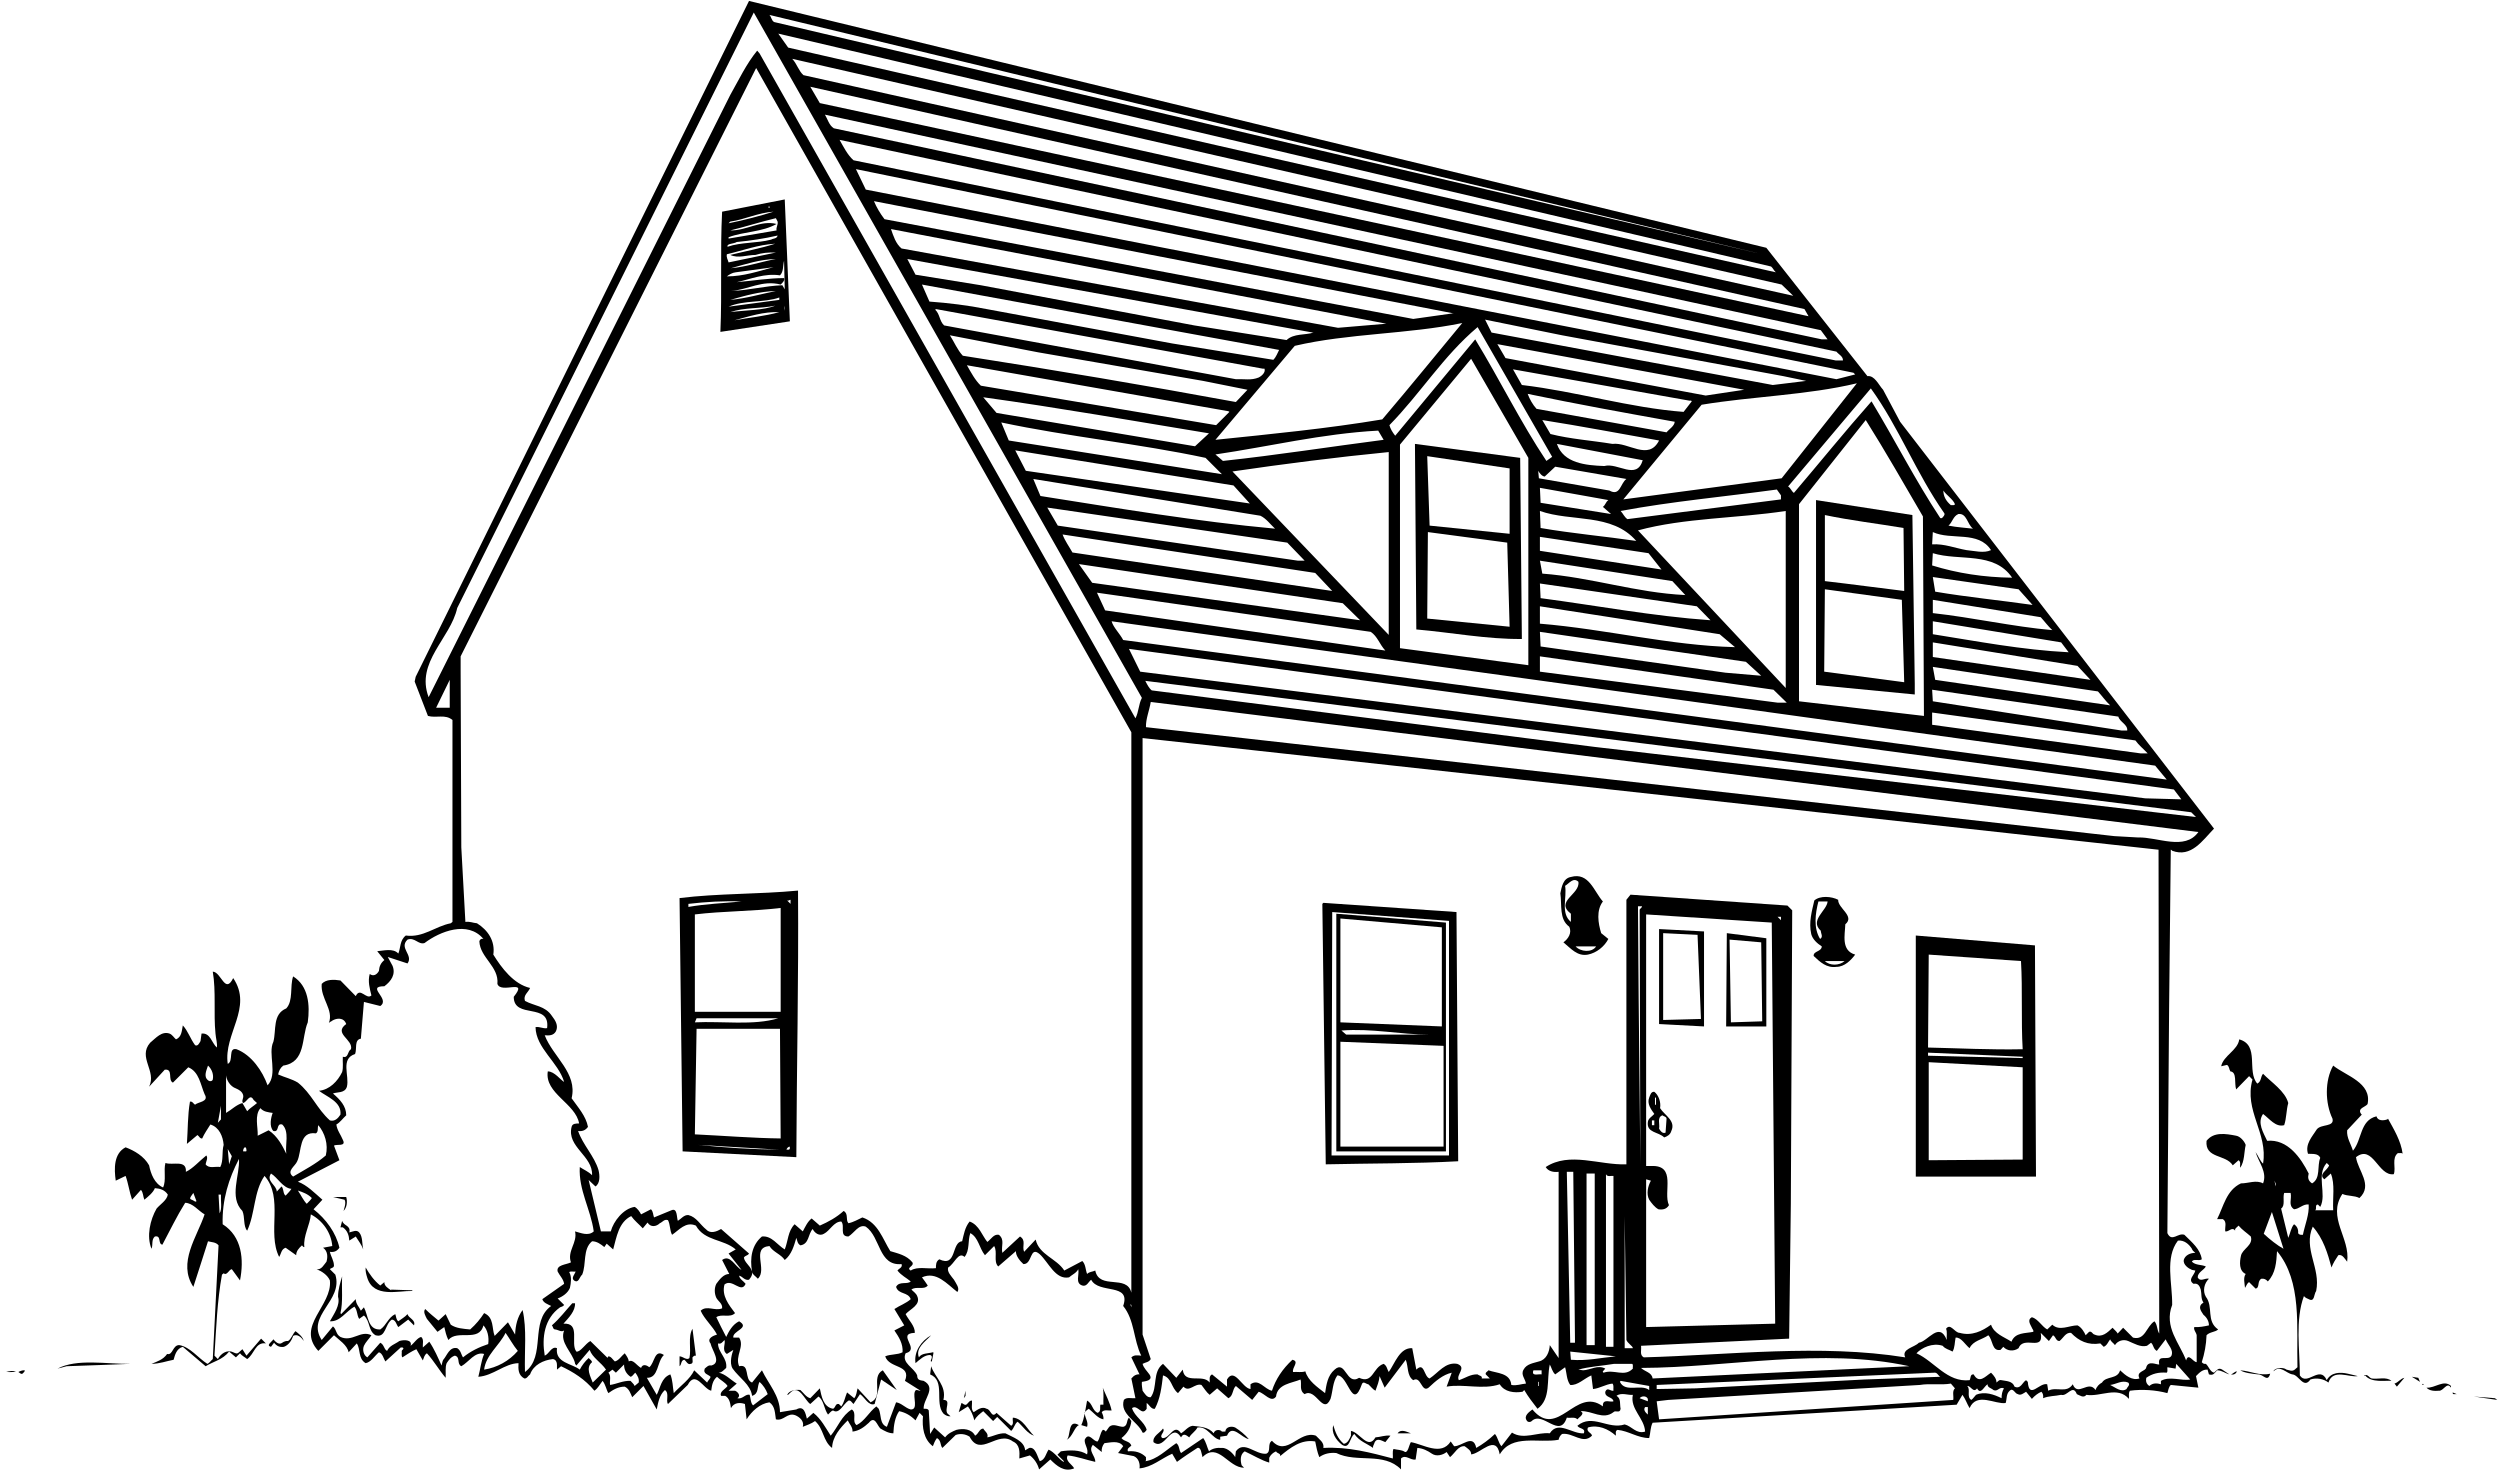 <?xml version="1.0" encoding="UTF-8"?>
<svg xmlns="http://www.w3.org/2000/svg" xmlns:xlink="http://www.w3.org/1999/xlink" width="514pt" height="303pt" viewBox="0 0 514 303" version="1.1">
<g id="surface1">
<path style=" stroke:none;fill-rule:nonzero;fill:rgb(0%,0%,0%);fill-opacity:1;" d="M 1.254 282.086 C 1.957 282.086 2.656 282.156 3.285 281.945 C 2.727 281.805 1.887 281.875 1.254 282.086 "/>
<path style=" stroke:none;fill-rule:nonzero;fill:rgb(0%,0%,0%);fill-opacity:1;" d="M 363.156 192.906 L 355.035 191.855 L 354.895 211.035 L 363.156 211.035 Z M 355.875 210.195 L 355.598 193.184 C 357.766 193.395 359.938 193.535 362.105 193.746 L 362.312 209.984 L 355.875 210.195 "/>
<path style=" stroke:none;fill-rule:nonzero;fill:rgb(0%,0%,0%);fill-opacity:1;" d="M 4.613 282.434 C 4.824 282.223 5.105 282.016 5.105 281.734 C 4.613 281.664 4.055 281.945 3.773 282.086 C 4.055 282.223 4.266 282.574 4.613 282.434 "/>
<path style=" stroke:none;fill-rule:nonzero;fill:rgb(0%,0%,0%);fill-opacity:1;" d="M 11.824 281.387 L 13.715 280.895 C 18.266 280.754 23.234 280.543 26.805 280.406 C 21.906 280.473 15.816 279.285 11.824 281.387 "/>
<path style=" stroke:none;fill-rule:nonzero;fill:rgb(0%,0%,0%);fill-opacity:1;" d="M 60.754 273.684 C 60.125 274.316 59.914 275.293 59.215 275.715 C 59.004 275.645 58.375 275.785 58.027 276.066 C 57.324 276.625 56.555 275.785 56.207 275.363 C 55.926 275.855 54.594 276.625 55.715 276.906 L 56.344 276.066 C 56.906 276.766 57.535 277.043 58.375 276.906 C 59.355 276.555 59.984 275.574 60.266 274.664 C 61.105 274.176 62.016 274.945 62.434 275.715 C 62.293 274.875 61.387 274.176 60.754 273.684 "/>
<path style=" stroke:none;fill-rule:nonzero;fill:rgb(0%,0%,0%);fill-opacity:1;" d="M 350.348 191.504 L 341.105 191.016 L 341.105 210.543 L 350.348 211.035 Z M 341.945 209.707 L 341.945 191.855 L 349.016 192.203 L 349.715 209.496 L 341.945 209.707 "/>
<path style=" stroke:none;fill-rule:nonzero;fill:rgb(0%,0%,0%);fill-opacity:1;" d="M 379.395 190.035 C 381.426 188.355 377.855 186.746 377.926 184.996 C 376.598 184.297 374.215 184.086 373.023 185.137 C 372.535 187.305 371.836 189.613 372.395 192.066 C 372.676 193.113 373.586 193.953 374.562 194.586 C 374.496 195.703 372.812 195.496 372.887 196.547 C 374.215 197.805 375.547 199.062 377.574 198.785 C 379.254 198.785 380.586 197.387 381.426 196.266 C 378.484 195.426 379.324 192.203 379.395 190.035 Z M 374.215 193.047 C 372.812 190.805 373.234 187.797 373.863 185.344 L 375.754 185.344 C 375.613 187.234 371.977 189.195 374.355 191.363 C 374.355 191.926 374.914 192.625 374.215 193.047 Z M 375.195 197.594 L 379.254 197.594 C 378.137 198.574 376.176 198.574 375.195 197.594 "/>
<path style=" stroke:none;fill-rule:nonzero;fill:rgb(0%,0%,0%);fill-opacity:1;" d="M 329.555 185.344 C 327.734 183.316 326.688 179.254 322.977 180.305 C 321.363 180.586 321.086 182.336 320.805 183.664 C 321.156 186.047 320.523 188.984 322.625 190.523 C 323.254 191.785 322.414 193.047 321.438 193.746 C 322.977 195.004 324.305 196.684 326.477 196.266 C 328.227 195.914 329.836 194.656 330.676 193.047 L 329.203 191.855 C 328.574 189.824 328.156 187.164 329.555 185.344 Z M 322.977 189.547 C 320.805 187.727 322.203 184.574 321.785 182.125 C 322.625 181.637 323.465 180.305 324.516 181.285 C 324.938 183.875 319.613 185.273 322.977 187.863 Z M 323.953 194.586 L 328.156 194.586 C 327.312 195.914 324.938 195.703 323.953 194.586 "/>
<path style=" stroke:none;fill-rule:nonzero;fill:rgb(0%,0%,0%);fill-opacity:1;" d="M 272.086 185.625 L 271.875 185.836 L 272.574 239.387 C 281.676 239.176 290.984 239.246 299.805 238.754 L 299.453 187.516 Z M 297.914 237.566 L 273.766 237.566 L 273.906 187.516 L 297.914 189.336 L 297.914 237.566 "/>
<path style=" stroke:none;fill-rule:nonzero;fill:rgb(0%,0%,0%);fill-opacity:1;" d="M 418.387 194.375 L 393.887 192.344 L 393.887 241.906 L 418.598 241.906 Z M 415.863 238.406 L 396.547 238.543 L 396.547 218.387 L 415.863 219.434 Z M 415.863 217.543 L 396.406 217.055 L 396.406 216.426 L 415.863 217.266 Z M 396.406 215.375 L 396.547 196.266 L 415.516 197.594 C 415.863 203.543 415.516 209.777 415.863 215.723 C 409.285 215.863 402.848 215.516 396.406 215.375 "/>
<path style=" stroke:none;fill-rule:nonzero;fill:rgb(0%,0%,0%);fill-opacity:1;" d="M 341.312 227.836 C 341.523 226.645 341.035 225.176 340.125 224.473 C 339.426 224.406 339.285 225.176 339.074 225.664 C 338.586 226.926 339.426 228.043 340.125 229.027 C 339.637 229.586 338.863 229.934 338.797 230.707 C 338.516 232.945 340.965 232.664 342.156 233.855 C 342.785 233.645 343.414 233.293 343.625 232.527 C 344.605 230.426 342.227 229.305 341.312 227.836 Z M 340.125 231.336 L 339.637 231.336 L 339.637 230.355 L 340.125 230.355 Z M 340.477 227.137 L 340.266 227.137 L 340.266 225.664 L 340.477 225.664 Z M 342.438 232.875 C 341.805 233.156 341.312 232.457 341.105 232.035 C 341.312 231.125 340.613 229.723 341.805 229.305 C 342.086 229.586 342.574 229.516 342.645 230.004 L 342.438 232.875 "/>
<path style=" stroke:none;fill-rule:nonzero;fill:rgb(0%,0%,0%);fill-opacity:1;" d="M 297.285 189.684 L 274.746 187.863 L 274.746 236.723 L 297.285 236.723 Z M 275.586 188.844 L 296.445 190.664 L 296.445 211.035 L 275.586 210.195 Z M 293.926 212.715 L 276.773 212.715 L 275.797 211.875 C 282.164 211.387 287.766 212.715 293.926 212.715 Z M 296.797 235.746 L 275.586 235.746 L 275.586 214.184 L 296.797 215.027 L 296.797 235.746 "/>
<path style=" stroke:none;fill-rule:nonzero;fill:rgb(0%,0%,0%);fill-opacity:1;" d="M 253.953 293.496 C 253.184 293.145 251.996 293.355 251.926 294.336 C 251.645 294.266 251.227 294.477 251.086 294.195 C 250.594 293.844 249.684 293.984 249.547 294.688 C 248.426 293.355 246.816 293.355 245.203 293.145 C 244.227 293.285 243.664 294.195 242.824 294.688 C 241.355 292.516 240.516 295.875 238.977 295.664 C 238.203 295.105 239.676 294.406 239.113 293.707 C 238.484 294.613 236.945 295.246 237.156 296.504 C 239.535 298.395 240.727 292.234 242.824 295.523 C 243.316 294.543 243.945 295.105 244.504 295.523 C 244.926 294.754 245.836 294.266 246.184 293.496 C 248.285 293.145 249.266 295.875 250.875 296.016 L 250.875 295.387 L 252.273 295.176 C 253.324 292.656 255.285 295.664 256.754 295.875 C 255.914 294.895 254.934 294.125 253.953 293.496 "/>
<path style=" stroke:none;fill-rule:nonzero;fill:rgb(0%,0%,0%);fill-opacity:1;" d="M 226.863 288.805 L 226.234 288.805 C 226.094 289.363 226.445 290.207 225.676 290.484 C 224.555 289.996 224.625 288.527 223.504 287.965 C 223.348 288.719 223.23 289.504 223.09 290.277 C 223.344 290.02 223.602 289.773 223.855 289.645 C 224.836 290.414 225.676 291.605 226.863 291.816 C 226.934 291.254 226.727 290.836 226.516 290.344 C 227.004 289.715 227.914 290.066 228.547 289.996 C 228.195 288.316 227.355 286.844 226.727 285.305 C 227.004 286.355 226.797 287.824 226.863 288.805 "/>
<path style=" stroke:none;fill-rule:nonzero;fill:rgb(0%,0%,0%);fill-opacity:1;" d="M 287.348 294.688 L 290.074 294.688 C 289.234 294.406 288.047 293.707 287.348 294.688 "/>
<path style=" stroke:none;fill-rule:nonzero;fill:rgb(0%,0%,0%);fill-opacity:1;" d="M 223.023 290.609 C 223.047 290.496 223.066 290.387 223.09 290.277 C 223.062 290.297 223.039 290.32 223.016 290.344 C 223.008 290.434 223.02 290.523 223.023 290.609 "/>
<path style=" stroke:none;fill-rule:nonzero;fill:rgb(0%,0%,0%);fill-opacity:1;" d="M 282.797 295.523 C 281.254 298.188 279.574 294.477 277.754 294.195 L 277.754 295.176 C 277.477 295.805 277.125 296.715 276.285 296.855 C 275.023 295.805 274.535 294.406 274.113 293.004 C 273.695 294.543 274.605 296.016 275.938 297.062 C 277.547 298.043 277.477 295.523 278.453 294.824 C 279.504 296.363 281.047 296.785 282.305 297.695 C 282.234 297.414 282.375 297.137 282.516 296.855 C 282.938 295.457 283.984 296.156 284.824 296.504 L 285.875 295.176 C 284.754 295.035 283.848 295.457 282.797 295.523 "/>
<path style=" stroke:none;fill-rule:nonzero;fill:rgb(0%,0%,0%);fill-opacity:1;" d="M 193.965 287.824 C 194.664 284.887 192.215 283.207 191.445 280.895 L 191.234 282.574 C 194.453 283.906 192.074 288.387 193.965 290.625 C 194.387 291.043 195.016 291.254 195.434 291.184 L 194.805 290.625 C 194.105 289.715 195.645 287.824 193.965 287.824 "/>
<path style=" stroke:none;fill-rule:nonzero;fill:rgb(0%,0%,0%);fill-opacity:1;" d="M 191.445 279.914 L 191.586 279.914 L 191.934 278.094 L 191.797 278.027 C 190.816 278.305 189.484 278.164 188.926 279.074 C 188.156 277.113 190.324 275.785 191.445 274.527 C 189.344 275.715 187.875 277.957 188.227 280.266 C 189.137 279.496 190.047 278.586 191.234 278.586 C 192.074 278.863 191.094 279.844 191.445 279.914 "/>
<path style=" stroke:none;fill-rule:nonzero;fill:rgb(0%,0%,0%);fill-opacity:1;" d="M 217.273 299.234 L 217.414 299.094 L 217.273 299.234 "/>
<path style=" stroke:none;fill-rule:nonzero;fill:rgb(0%,0%,0%);fill-opacity:1;" d="M 208.246 291.465 C 208.105 292.094 208.523 292.793 207.895 293.145 L 204.887 290.484 C 203.836 291.676 203.766 289.785 202.855 289.645 C 201.875 289.086 200.965 289.855 200.195 290.344 C 199.566 289.785 199.914 288.734 199.844 287.965 C 199.285 287.895 199.074 288.527 198.656 288.805 C 198.234 288.945 198.023 288.527 197.676 288.457 L 197.113 290.344 L 199.004 289.156 C 199.637 289.996 200.055 290.973 200.336 292.027 C 200.754 291.184 201.453 290.695 202.156 290.137 L 204.184 292.164 L 205.023 291.324 L 207.895 294.195 C 208.523 293.637 208.594 292.723 209.227 292.305 C 210.344 293.285 211.254 294.754 212.586 295.176 C 211.395 294.195 210.344 291.605 208.246 291.465 "/>
<path style=" stroke:none;fill-rule:nonzero;fill:rgb(0%,0%,0%);fill-opacity:1;" d="M 198.516 285.934 L 198.164 287.473 L 198.516 286.984 L 198.516 285.934 "/>
<path style=" stroke:none;fill-rule:nonzero;fill:rgb(0%,0%,0%);fill-opacity:1;" d="M 219.305 296.016 C 220.566 295.387 220.844 293.426 221.824 293.004 C 219.445 291.605 220.215 295.387 219.305 296.016 "/>
<path style=" stroke:none;fill-rule:nonzero;fill:rgb(0%,0%,0%);fill-opacity:1;" d="M 223.504 293.355 C 223.828 292.391 223.094 291.598 223.023 290.609 C 222.859 291.441 222.656 292.258 222.316 293.004 L 223.504 293.355 "/>
<path style=" stroke:none;fill-rule:nonzero;fill:rgb(0%,0%,0%);fill-opacity:1;" d="M 455.203 282.223 C 454.363 282.016 454.156 280.965 453.523 280.406 C 453.176 280.473 452.895 280.336 452.688 280.055 C 453.246 278.305 453.598 276.484 453.664 274.527 C 454.297 273.824 455.484 273.895 456.047 273.336 C 453.523 271.586 455.137 268.715 453.523 266.613 C 452.824 265.426 453.176 263.816 454.156 262.906 C 453.312 262.695 452.406 263.676 451.848 262.625 C 451.848 261.574 453.105 261.156 453.523 260.387 C 452.613 259.965 451.426 260.176 450.656 259.406 C 450.938 258.707 452.125 259.336 452.688 258.914 C 452.406 256.816 450.656 255.414 449.113 253.875 C 447.785 253.387 446.523 255.484 445.613 253.527 L 445.965 207.676 L 446.312 174.703 C 446.453 174.703 446.523 174.844 446.598 174.914 C 450.516 176.387 452.824 172.816 455.203 170.363 L 390.664 86.715 L 387.164 80.137 C 386.254 79.156 385.414 77.125 383.945 77.336 L 363.156 50.945 L 153.996 0.195 L 85.465 139.145 L 85.254 140.125 L 87.984 147.195 C 89.734 147.684 91.555 146.773 93.027 148.035 L 93.027 189.547 L 92.676 189.824 C 89.457 190.453 87.004 192.836 83.434 192.344 C 82.176 193.324 82.387 194.863 81.895 196.055 C 80.844 194.863 78.746 195.496 77.555 195.566 L 79.027 197.387 C 78.254 198.016 77.977 198.715 77.906 199.625 C 77.484 200.395 76.785 200.812 76.016 200.254 C 75.594 201.727 76.016 203.266 76.363 204.664 C 75.316 205.645 74.055 202.844 73.145 204.805 L 69.996 201.586 C 68.664 201.375 67.055 201.305 66.145 202.285 C 65.863 205.293 68.664 207.605 67.613 210.336 C 67.824 210.055 68.105 210.055 68.316 209.844 C 69.227 209.285 70.695 209.145 71.184 210.543 C 68.457 212.504 72.656 213.695 72.164 215.723 C 71.395 216.145 71.676 217.613 70.484 217.266 C 70.414 218.316 70.625 219.434 70.344 220.414 C 69.434 222.305 67.754 224.055 65.586 224.266 C 67.195 225.527 70.277 226.504 69.996 229.164 C 69.504 229.934 68.805 230.637 67.824 230.355 C 65.164 227.973 64.043 224.824 61.246 222.586 C 59.984 221.816 58.586 221.535 57.184 220.906 C 57.324 220.207 57.605 219.574 58.234 219.086 C 62.926 218.387 61.945 213.344 63.277 210.195 C 63.766 206.625 63.414 202.703 60.266 200.746 C 59.566 202.844 60.336 205.715 58.863 207.324 C 55.996 208.516 56.836 211.805 56.207 214.184 C 55.016 216.637 57.184 220.836 55.016 223.145 C 53.965 220.207 51.727 216.914 48.645 215.723 C 46.824 215.305 48.086 218.176 46.824 218.734 C 45.914 212.574 52.074 207.184 47.945 201.094 C 46.266 204.527 45.496 199.836 43.746 199.766 C 44.445 203.824 43.887 208.375 44.305 212.504 C 44.375 213.484 44.727 214.535 44.586 215.375 C 43.535 214.465 43.254 212.293 41.434 212.504 L 41.227 214.043 C 40.945 214.535 40.664 215.164 40.105 214.887 C 39.125 213.555 38.637 211.945 37.586 210.824 C 37.375 211.875 37.375 213.207 36.184 213.695 C 35.766 213.344 35.414 212.715 34.855 212.504 C 33.246 211.945 32.055 213.414 30.863 214.395 C 28.277 217.406 32.266 220.207 30.656 223.426 L 33.875 219.926 C 35.695 219.715 34.434 222.094 35.555 222.586 L 38.707 219.434 C 40.945 220.344 41.227 223.004 42.066 224.965 C 43.043 226.574 40.734 226.504 40.105 227.137 C 39.754 226.926 39.543 226.363 39.055 226.504 C 38.566 229.305 38.637 232.316 38.426 235.184 L 40.594 233.363 C 40.945 233.574 41.086 234.137 41.574 234.066 C 41.996 233.086 42.695 232.105 43.254 231.195 C 45.074 231.754 45.844 233.645 45.984 235.395 C 45.566 236.863 45.984 238.613 45.285 239.945 C 44.305 239.734 42.977 240.363 42.277 239.387 C 42.344 238.824 42.836 238.055 42.414 237.566 C 41.016 238.684 39.613 240.293 38.215 240.926 C 38.426 238.336 35.414 239.664 34.016 239.105 C 33.594 240.645 34.227 242.676 33.527 244.145 C 31.777 243.375 31.004 241.344 30.656 239.594 C 29.605 237.707 27.645 236.586 25.824 235.887 C 23.375 237.145 23.445 240.293 23.797 242.746 L 25.824 241.766 C 26.387 243.305 26.594 245.055 27.156 246.664 L 28.977 244.637 C 29.465 245.195 29.395 245.965 29.676 246.664 C 30.445 246.035 31.496 245.195 31.844 244.285 C 32.895 244.355 33.875 244.637 34.504 245.613 C 34.293 246.805 32.965 247.574 32.195 248.484 C 30.863 250.793 30.094 254.156 31.145 256.746 C 31.496 255.973 31.074 254.855 31.844 254.223 C 33.246 253.945 32.406 255.766 33.387 255.906 C 34.926 253.035 36.324 250.094 38.074 247.293 C 39.684 247.363 40.734 248.906 42.066 249.676 C 40.527 254.293 36.465 259.613 39.754 264.586 C 40.734 261.504 41.785 258.355 42.766 255.207 C 43.465 255.414 44.375 255.344 44.934 256.043 L 43.746 279.426 C 43.395 279.707 43.043 280.266 42.625 280.406 C 40.664 279.145 39.125 276.973 36.887 276.555 C 35.484 276.484 35.555 278.723 34.363 278.375 C 33.527 279.566 32.336 279.914 31.145 280.406 C 32.754 280.406 34.227 279.844 35.695 279.566 C 35.977 278.516 36.324 277.254 37.586 276.906 L 42.277 280.895 C 43.887 279.914 45.777 279.566 47.105 277.887 L 48.504 279.074 L 49.344 278.234 C 49.766 278.793 50.324 279.004 50.816 279.426 C 52.285 278.445 52.496 275.855 54.664 276.207 L 53.684 275.223 L 50.676 278.723 L 49.836 277.395 L 49.137 278.027 C 48.715 278.445 48.434 278.234 47.945 278.027 C 46.613 277.395 45.355 278.375 44.793 279.426 L 44.094 278.723 C 44.445 273.125 44.656 267.457 45.637 262.066 L 45.984 261.785 C 46.684 262.344 47.035 261.016 47.664 260.945 L 49.344 263.254 C 50.184 258.984 49.766 254.223 45.777 251.707 C 45.637 246.664 47.035 242.324 49.137 238.266 C 49.344 241.625 47.035 246.176 49.836 248.973 C 50.395 250.234 49.977 252.055 50.816 253.035 C 52.496 249.465 52.145 244.984 54.387 241.766 C 58.375 246.246 54.875 253.457 57.395 258.426 C 57.816 257.793 57.816 256.816 58.727 256.535 L 60.895 258.074 C 60.895 257.234 61.457 256.605 62.086 256.043 C 62.227 256.184 62.363 256.465 62.574 256.395 C 62.293 254.156 63.766 251.777 63.906 249.676 C 66.426 251.004 68.105 253.527 68.316 256.184 L 66.426 256.535 C 67.406 257.234 67.406 258.426 67.125 259.406 C 66.637 259.965 66.074 261.156 65.094 260.945 C 66.145 261.363 67.336 262.137 67.824 263.254 C 68.387 268.434 60.754 272.637 65.445 277.746 L 68.664 274.527 C 69.715 275.504 71.395 276.555 71.676 278.027 L 73.355 276.207 C 74.195 277.465 73.566 279.285 75.176 280.266 C 76.293 280.055 76.996 278.793 77.906 278.027 C 78.676 278.234 78.887 279.426 79.234 279.914 L 82.387 277.043 C 82.594 277.043 82.805 276.973 82.945 277.184 C 82.945 277.465 82.664 277.535 82.594 277.746 C 82.664 278.164 82.457 278.723 82.734 279.074 C 83.715 278.445 84.625 277.816 85.605 277.395 L 86.934 279.707 C 87.145 279.215 87.215 278.586 87.777 278.234 C 89.246 279.844 90.293 281.734 91.625 283.277 C 91.695 282.223 91.484 281.176 91.836 280.266 C 92.324 279.566 92.676 279.004 93.516 278.723 C 94.707 279.004 93.863 280.406 94.844 280.895 C 96.387 280.055 97.645 277.816 99.535 278.375 C 98.906 279.844 98.766 281.527 98.344 283.066 C 101.426 282.855 103.734 280.336 106.605 280.266 C 106.535 281.527 106.535 282.715 107.797 283.414 C 108.355 283.484 108.566 282.855 108.984 282.574 C 109.684 280.613 111.715 279.637 113.676 279.426 C 114.797 279.637 114.445 280.965 114.516 281.594 L 115.355 280.895 C 117.875 282.086 120.254 283.555 122.215 285.934 C 122.984 285.375 123.336 284.605 123.895 283.906 C 124.523 284.676 124.664 285.793 125.086 286.426 C 126.066 285.723 127.113 285.094 128.445 285.094 C 129.355 285.516 129.637 286.496 129.984 287.266 L 132.297 284.957 L 135.023 289.785 C 135.305 288.387 135.586 286.777 136.703 285.793 C 137.684 286.426 136.844 287.965 137.336 288.664 L 141.395 284.746 C 143.004 281.664 144.613 285.586 146.227 285.934 C 146.363 284.887 146.504 283.836 147.414 283.066 C 148.113 283.766 149.094 284.184 149.586 284.957 C 149.164 285.586 147.836 286.145 148.254 286.984 L 149.094 286.984 C 150.004 287.473 150.145 288.527 150.285 289.504 C 150.914 288.316 152.176 288.316 153.156 288.664 L 153.504 291.816 C 154.555 290.137 156.234 288.594 158.195 288.316 C 159.387 289.156 159.316 290.555 159.523 291.816 C 161.137 292.234 161.836 290.344 163.516 290.973 C 164.355 291.324 165.406 292.164 165.055 293.355 C 165.895 293.004 166.805 292.723 167.574 292.164 C 169.395 293.773 169.184 296.293 171.074 297.695 C 171.145 295.387 172.754 293.562 174.297 292.027 C 174.645 292.793 175.344 293.426 175.273 294.336 C 176.605 294.195 177.656 293.426 178.637 292.516 C 179.895 290.973 180.316 293.074 181.016 293.707 C 181.855 294.195 182.695 294.688 183.676 294.688 C 183.746 293.004 184.023 291.324 184.863 290.137 C 186.195 290.414 187.246 291.043 188.227 292.027 L 189.066 290.484 L 189.766 291.184 C 189.555 293.426 189.906 295.945 191.797 297.344 C 192.004 296.785 192.215 296.227 192.637 295.664 C 193.547 296.156 193.266 297.137 193.754 297.695 L 196.484 295.035 C 197.395 294.688 198.516 294.824 199.355 295.387 C 201.594 299.727 205.094 293.984 208.246 296.363 C 209.715 296.996 209.645 298.535 209.574 299.863 L 211.746 299.234 C 212.656 299.938 213.355 300.984 213.637 302.105 L 215.945 300.074 C 217.273 301.406 218.816 302.734 220.844 301.895 C 220.496 301.125 218.887 300.355 219.516 299.234 C 221.477 299.445 223.297 300.145 225.184 300.562 C 225.254 299.305 223.645 298.324 224.695 297.062 L 226.516 298.535 C 226.445 297.836 226.656 297.207 227.074 296.715 C 228.055 296.645 230.086 296.016 230.926 297.344 L 229.875 298.746 L 233.094 299.375 C 234.145 299.793 234.426 301.055 234.285 301.895 C 236.805 301.688 238.766 299.863 241.004 298.887 L 241.984 300.562 C 243.387 299.516 244.785 298.605 246.184 297.695 C 246.953 297.484 247.023 298.887 247.234 299.586 C 250.453 296.363 252.555 301.824 255.773 301.754 L 255.285 301.266 C 255.004 300.285 254.934 299.023 255.914 298.395 C 257.594 299.164 259.414 300.285 260.953 300.707 L 260.953 299.727 C 261.234 299.094 261.727 298.676 262.355 298.395 C 262.566 298.887 263.336 298.746 263.195 299.375 C 265.297 297.625 267.535 295.875 270.406 296.363 C 270.613 297.414 270.824 298.535 271.246 299.586 C 272.227 298.887 273.414 298.605 274.746 298.746 C 279.016 300.844 284.477 298.465 288.047 302.105 L 288.047 299.863 C 289.023 298.957 289.938 300.285 291.055 300.074 L 291.406 297.695 C 292.523 297.766 293.504 298.254 294.414 298.887 C 295.324 299.516 296.656 299.164 297.426 298.535 L 298.125 299.586 C 299.105 298.812 299.805 297.207 301.137 297.344 C 301.695 297.766 302.535 298.254 302.465 299.023 C 304.426 298.887 307.574 294.754 308.348 299.023 C 310.863 294.754 316.324 296.785 320.453 296.016 C 320.523 295.594 320.734 295.176 321.156 294.824 C 323.395 294.477 325.426 297.062 327.312 295.176 C 327.246 294.543 326.055 294.406 326.477 293.496 C 328.504 292.863 330.676 293.773 332.215 295.176 C 332.285 294.824 332.004 294.195 332.562 293.984 C 334.875 294.195 336.695 295.664 339.074 295.664 C 339.355 294.613 339.285 293.496 339.773 292.516 L 402.285 288.805 L 403.477 286.777 C 404.105 287.613 404.387 288.594 404.945 289.504 C 406.414 286.145 410.266 288.805 412.363 288.457 C 412.645 287.613 412.438 286.566 413.203 285.934 C 413.906 285.234 414.254 286.566 414.887 286.637 C 415.445 286.984 416.074 286.426 416.562 286.145 L 417.754 287.613 C 418.312 286.984 419.016 286.426 419.715 286.145 C 420.062 286.496 420.137 286.984 420.062 287.473 C 421.188 286.984 422.516 287.055 423.773 286.777 C 425.035 287.195 426.156 284.465 426.996 286.637 C 427.555 286.844 428.395 287.543 428.953 286.777 C 431.824 287.266 435.395 284.887 437.703 287.613 C 437.773 287.055 437.562 286.426 437.914 285.934 C 440.438 285.586 443.234 285.793 445.613 286.426 C 445.824 285.863 445.824 285.234 446.312 284.746 L 451.984 285.305 L 451.496 282.926 C 452.195 282.223 452.824 281.527 453.875 281.594 L 454.156 282.574 C 455.137 282.855 455.273 282.293 455.836 281.734 C 456.812 281.734 457.516 282.363 458.355 282.574 L 456.887 281.594 C 456.113 281.105 455.766 281.734 455.203 282.223 Z M 43.746 221.957 C 43.605 222.375 43.043 222.375 42.766 222.094 C 41.785 221.324 42.484 219.996 42.766 219.086 C 43.605 219.855 43.957 220.973 43.746 221.957 Z M 45.426 230.145 L 44.793 230.844 L 45.426 227.344 Z M 39.406 246.664 C 38.984 246.527 39.055 246.316 39.266 245.965 L 39.754 245.266 L 40.387 246.945 C 40.246 247.293 39.754 246.734 39.406 246.664 Z M 45.145 249.465 L 44.934 245.613 L 45.426 245.613 C 45.355 246.945 45.707 248.555 45.145 249.465 Z M 439.598 172.184 L 434.695 171.906 L 235.613 149.504 C 235.547 147.824 236.316 146.074 236.594 144.324 L 451.984 171.066 C 449.188 174.984 443.586 172.047 439.598 172.184 Z M 417.754 272.984 C 417.824 273.266 418.176 273.473 418.035 273.824 C 416.426 274.176 414.324 273.895 413.555 275.855 C 412.086 274.875 409.984 274.246 409.355 272.355 C 407.535 273.684 405.363 274.734 402.914 274.035 C 401.863 274.035 401.023 271.934 400.113 273.195 C 400.395 273.824 400.188 274.734 400.254 275.504 C 398.715 271.586 396.406 275.785 394.516 276.066 C 393.605 277.043 390.875 277.324 391.715 279.074 C 374.285 276.277 355.598 278.586 337.953 279.074 C 337.047 278.586 337.535 277.535 337.395 276.695 L 367.848 275.223 L 368.195 247.504 L 368.477 187.164 L 367.496 186.184 L 335.227 183.945 L 334.387 184.996 L 334.387 239.387 C 328.855 239.594 322.695 236.723 317.797 239.945 C 318.285 240.785 319.336 241.066 320.453 240.926 L 320.453 279.215 L 318.637 276.555 C 318.562 277.957 317.938 279.566 316.395 279.914 C 315.273 280.266 313.875 280.406 313.246 281.594 C 312.613 282.645 313.598 283.484 313.734 284.465 C 312.754 284.535 311.848 284.957 310.727 284.746 C 310.516 282.223 307.715 282.363 306.035 281.734 C 305.824 282.016 305.336 282.156 305.477 282.574 L 306.312 283.414 L 304.637 283.414 C 304.848 282.855 304.074 282.855 303.797 282.574 C 302.324 282.504 301.273 283.344 299.945 283.766 C 299.246 282.645 301.695 281.176 299.598 280.406 C 297.145 279.984 295.746 282.223 293.926 283.414 C 292.734 283.066 292.875 279.914 291.195 281.594 L 290.355 277.184 C 287.766 277.043 286.785 280.336 285.523 282.086 C 285.176 281.527 285.176 280.824 284.477 280.406 C 282.234 281.105 282.305 284.605 279.438 283.277 C 276.773 284.957 276.703 279.496 274.395 281.594 C 272.926 282.855 272.715 284.676 272.438 286.426 C 270.824 285.164 268.938 283.906 268.375 281.945 C 267.676 282.223 266.695 282.016 265.855 282.086 C 265.574 281.176 267.254 279.914 265.715 279.566 C 263.684 281.457 262.285 283.555 261.516 285.934 C 259.977 285.656 258.855 283.344 257.105 284.605 L 257.105 285.586 C 255.355 285.375 253.816 281.035 252.273 283.625 L 252.273 285.094 L 249.195 282.574 C 248.496 282.926 248.773 283.695 248.703 284.254 C 247.305 282.363 243.523 284.746 243.176 281.594 L 241.844 283.277 L 239.113 280.406 C 236.875 282.086 238.066 285.234 236.594 287.266 C 235.824 287.406 235.336 286.496 234.914 285.934 C 234.844 285.375 234.703 284.746 234.773 284.113 C 235.547 283.973 237.156 283.836 236.316 282.574 C 235.824 281.875 235.125 281.246 234.914 280.406 C 235.547 280.055 236.176 280.125 236.594 279.426 L 234.914 274.387 L 234.914 151.746 L 443.797 174.703 L 443.938 274.176 C 443.445 273.406 443.586 272.355 442.953 271.656 C 441.273 272.707 441.062 275.645 438.547 275.016 L 436.516 272.984 L 435.395 274.176 C 435.188 273.754 434.695 273.406 434.348 272.984 C 433.297 273.965 432.176 275.086 430.637 274.387 C 430.215 274.316 430.074 273.613 429.516 273.824 L 428.812 274.527 C 428.535 273.895 427.977 272.914 427.137 272.496 C 425.453 272.496 423.426 273.754 421.953 272.355 L 420.906 273.336 C 419.785 272.707 419.016 271.164 417.754 270.816 C 416.703 271.375 417.477 272.355 417.754 272.984 Z M 337.254 239.387 L 336.906 205.156 L 336.766 186.324 L 337.605 186.324 C 337.605 186.605 337.254 186.746 337.113 187.023 Z M 339.074 246.664 C 339.562 247.363 340.195 248.207 340.965 248.625 C 341.805 248.766 342.645 248.625 343.137 247.785 C 341.875 245.125 344.812 239.457 339.426 239.734 L 338.445 239.734 L 338.445 188.004 L 364.273 189.684 L 364.977 272.145 L 338.445 272.844 L 338.445 242.465 L 339.426 242.746 C 338.797 243.863 338.445 245.473 339.074 246.664 Z M 365.465 188.496 L 366.164 188.496 L 366.164 189.195 Z M 335.715 281.387 C 333.965 283.207 331.938 281.457 329.695 282.223 C 329.625 282.156 329.484 282.086 329.555 281.945 L 330.047 281.387 C 328.504 280.543 327.035 281.664 325.496 281.734 L 324.516 281.594 C 326.688 280.965 329.414 280.824 331.863 280.406 L 335.574 280.406 C 335.855 280.613 335.645 281.105 335.715 281.387 Z M 332.215 278.863 C 329.137 279.145 326.266 279.844 322.977 279.566 L 322.836 277.887 Z M 322.137 240.926 L 323.465 240.926 L 323.812 275.363 L 323.812 276.066 L 322.836 276.066 Z M 326.195 276.555 L 326.195 241.277 L 327.875 241.277 L 327.875 276.555 Z M 330.188 276.906 L 330.188 241.414 C 330.465 242.043 331.234 241.695 331.727 241.766 L 331.727 276.906 Z M 334.035 277.184 L 334.035 250.027 L 334.387 275.504 C 334.664 276.207 335.715 276.766 335.715 277.184 Z M 315.273 281.734 L 316.953 281.734 L 316.953 282.574 C 316.324 282.434 314.785 283.066 315.273 281.734 Z M 316.395 284.113 L 316.395 284.957 L 316.254 284.957 L 316.254 284.113 Z M 451.496 167.984 L 327.875 153.566 L 236.805 141.945 C 236.246 141.523 235.824 140.684 235.477 139.984 L 450.516 167.004 Z M 448.484 164.344 L 441.062 164.137 L 234.426 138.094 L 232.113 133.406 L 446.945 162.316 Z M 445.477 160.285 L 230.926 131.586 C 230.227 130.254 228.895 128.996 228.547 127.734 L 443.098 157.414 Z M 331.234 105.684 C 326.406 104.914 321.574 104.145 316.746 103.375 L 316.605 100.297 L 330.676 102.816 C 330.113 103.234 330.113 103.797 329.555 104.215 Z M 336.414 111.215 C 330.254 110.305 323.188 109.676 316.746 108.555 L 316.605 105.055 C 323.113 107.363 331.375 105.406 336.414 111.215 Z M 338.938 113.734 L 341.598 117.094 L 316.605 113.246 L 316.605 110.375 Z M 343.836 119.477 L 346.496 122.344 C 336.273 121.855 327.246 118.703 317.098 117.934 L 316.605 115.273 Z M 348.875 124.656 L 351.676 127.523 C 339.773 126.684 328.363 124.516 316.746 122.977 L 316.605 119.965 Z M 353.562 130.395 L 356.715 133.055 C 343.203 132.703 330.188 129.344 316.605 128.227 L 316.605 124.656 Z M 358.953 136.066 L 362.105 138.934 L 354.754 138.305 L 316.746 132.914 L 316.605 129.906 Z M 364.625 141.805 L 367.355 144.465 L 365.465 144.465 L 316.605 138.094 L 316.605 134.945 Z M 367.145 141.453 L 336.766 109.047 C 346.355 106.453 357.137 106.594 367.145 105.055 Z M 366.164 102.676 L 334.598 106.734 C 333.965 106.316 333.688 105.547 333.195 105.055 C 343.695 103.094 354.613 102.113 365.324 100.645 L 366.164 101.836 Z M 330.887 100.855 L 316.395 98.336 L 316.254 96.797 C 316.535 97.285 317.023 97.914 317.586 97.984 L 319.754 95.953 L 334.387 98.477 C 333.125 99.387 333.125 102.113 330.887 100.855 Z M 329.836 95.816 C 326.055 95.676 321.438 95.254 320.105 91.266 L 337.746 94.625 C 336.484 98.824 332.637 95.047 329.836 95.816 Z M 331.516 91.266 C 327.312 90.566 322.906 90.285 318.773 89.234 L 317.098 86.363 C 325.145 87.625 333.125 89.164 341.105 90.566 C 338.938 94.836 334.805 90.844 331.516 91.266 Z M 315.906 84.055 C 315.137 83.215 314.504 82.094 314.086 80.977 C 324.098 83.074 334.176 84.895 344.324 86.715 C 344.254 87.625 343.203 88.184 342.645 88.887 Z M 312.895 79.156 L 311.074 75.934 L 347.336 82.375 C 347.547 82.375 347.754 82.305 347.824 82.516 C 347.266 83.215 346.703 83.984 346.145 84.684 C 335.016 83.844 324.164 80.484 312.895 79.156 Z M 309.535 73.625 L 307.855 70.754 L 358.605 80.137 L 350.695 81.324 Z M 306.664 68.375 L 305.336 65.715 L 321.156 68.934 L 366.656 77.336 L 371.348 78.316 L 364.484 79.156 Z M 319.125 93.926 L 317.938 94.766 C 312.613 86.785 308.348 78.035 303.305 69.773 L 286.855 89.586 C 286.297 88.887 285.875 88.184 285.664 87.414 C 292.105 80.836 296.727 73.203 303.797 67.254 Z M 314.227 94.137 L 314.227 136.766 L 287.836 133.266 L 287.836 91.406 L 302.465 73.766 Z M 284.195 86.227 C 272.926 88.113 261.445 89.234 249.895 90.426 L 266.203 71.105 C 277.266 68.516 289.445 68.727 300.645 66.414 C 295.188 72.996 289.797 79.645 284.195 86.227 Z M 285.523 92.945 L 285.523 130.535 L 253.395 96.934 C 263.895 95.395 274.746 93.996 285.523 92.945 Z M 251.434 94.766 L 249.895 93.434 C 260.887 91.824 271.734 89.164 283.355 88.535 L 284.477 90.426 C 273.625 91.824 262.566 93.574 251.434 94.766 Z M 290.562 65.574 L 181.855 45.066 C 180.945 43.875 180.246 42.684 179.684 41.355 L 298.613 64.387 L 298.965 64.387 Z M 285.035 66.555 L 275.098 67.395 L 185.355 51.086 C 184.164 50.105 183.676 48.496 183.184 47.094 Z M 269.914 68.375 L 270.055 68.375 C 268.375 68.934 265.996 68.516 264.523 69.914 L 245.555 66.906 L 201.664 58.645 L 188.227 56.477 L 186.547 53.254 Z M 262.984 71.945 C 262.637 72.574 262.426 73.344 261.797 73.977 L 241.004 70.613 L 202.855 63.547 C 199.004 62.773 194.945 62.285 191.094 62.004 L 189.555 58.504 Z M 192.426 63.547 L 259.625 75.797 L 259.977 75.797 C 260.254 76.496 259.484 77.266 258.785 77.613 C 257.246 78.246 255.914 77.895 254.094 77.965 L 194.105 66.906 C 193.125 65.996 193.266 64.594 192.285 63.684 Z M 213.426 72.434 L 247.375 78.316 L 256.477 80.137 L 254.094 82.656 C 235.477 79.227 216.785 76.074 197.953 73.137 C 196.836 71.945 196.203 70.336 195.297 68.934 Z M 252.555 84.547 L 252.766 84.684 L 250.035 87.414 L 201.664 79.297 C 200.477 78.176 199.637 76.566 198.797 75.094 Z M 248.566 89.094 L 245.695 91.754 L 204.887 84.895 L 202.156 81.676 C 217.766 83.844 233.234 86.574 248.566 89.094 Z M 247.863 94.137 L 251.227 97.496 L 207.406 90.566 L 205.863 86.855 C 219.656 89.797 234.074 91.195 247.863 94.137 Z M 253.605 99.805 L 256.965 103.516 L 210.906 96.797 L 208.734 92.594 Z M 259.137 106.035 C 260.324 106.594 261.164 107.785 262.145 108.695 C 246.113 107.227 229.875 104.496 213.914 101.977 L 212.445 98.477 Z M 264.664 111.566 L 268.234 115.273 L 266.836 115.273 L 217.484 108.066 L 215.316 104.355 Z M 270.406 117.797 L 273.906 121.504 L 220.496 113.594 C 219.797 112.336 218.953 111.215 218.465 109.887 Z M 276.074 124.023 L 279.645 127.523 L 224.555 119.824 L 221.824 115.977 Z M 281.812 129.906 C 283.215 130.816 283.637 132.496 284.824 133.754 L 227.215 125.496 L 225.535 121.855 Z M 369.875 144.184 L 369.875 103.656 L 383.598 86.363 C 387.656 92.805 391.504 99.594 395.355 106.176 L 395.562 147.195 Z M 441.555 154.895 L 440.086 154.895 L 397.246 149.016 L 397.246 146.496 L 439.035 152.234 C 439.734 153.215 440.715 153.984 441.555 154.895 Z M 437.355 150.203 L 436.234 150.203 L 397.387 144.184 L 397.246 141.805 L 435.535 147.336 C 435.812 148.453 437.496 148.945 437.355 150.203 Z M 433.855 145.023 L 397.875 139.773 L 397.387 137.113 L 431.336 142.156 C 432.176 143.066 432.875 144.113 433.855 145.023 Z M 429.797 139.773 L 397.387 135.086 L 397.387 132.074 L 427.137 136.906 Z M 425.312 134.105 C 415.656 133.613 406.625 131.863 397.387 130.395 L 397.387 127.734 L 423.773 132.074 Z M 421.953 129.555 C 413.906 128.855 405.645 126.965 397.387 126.055 L 397.387 123.324 L 419.574 126.895 C 420.348 127.734 421.047 128.715 421.953 129.555 Z M 417.895 124.375 C 411.598 123.465 404.453 122.766 397.875 121.645 L 397.387 118.637 L 415.023 121.156 Z M 413.695 118.773 C 407.887 118.703 402.426 117.863 397.246 116.254 L 397.387 113.734 C 402.848 115.414 409.984 113.316 413.695 118.773 Z M 409.355 113.105 C 407.887 113.805 405.926 113.246 404.312 113.105 C 401.938 112.684 399.766 111.773 397.246 111.914 L 397.387 109.395 C 401.164 111.145 406.766 109.047 409.355 113.105 Z M 402.637 105.684 C 404.387 105.477 404.453 107.785 405.645 108.695 C 404.664 108.555 402.215 108.414 400.605 108.066 C 401.445 107.363 401.516 106.176 402.637 105.684 Z M 401.938 103.656 C 401.797 104.004 401.375 103.797 401.098 103.863 C 400.113 103.023 399.555 102.047 399.555 100.855 C 400.188 101.836 401.516 102.605 401.938 103.656 Z M 384.645 79.855 C 390.453 87.906 393.953 97.285 399.766 105.547 C 399.906 105.965 399.484 106.246 399.273 106.523 L 398.926 106.523 C 393.746 98.684 389.613 90.496 384.785 82.516 C 379.395 88.605 374.074 95.184 368.824 101.344 C 368.266 100.926 368.195 100.363 367.637 100.016 Z M 366.305 98.336 L 333.754 102.676 L 349.855 83.215 C 360.426 81.465 371.555 81.254 381.773 78.805 Z M 381.426 76.984 L 377.574 77.965 L 178.004 38.977 L 175.977 34.773 L 381.074 76.637 Z M 378.906 74.113 L 377.438 74.113 L 175.484 32.953 C 174.227 31.836 173.453 30.227 172.613 28.754 L 377.574 72.297 C 377.996 72.855 378.977 73.273 378.906 74.113 Z M 375.754 69.773 L 374.562 69.773 L 171.426 26.375 C 170.445 25.746 170.164 24.484 169.605 23.574 L 374.355 67.887 Z M 371.836 65.016 L 168.555 21.195 L 166.594 17.836 L 370.996 63.547 Z M 368.688 60.816 L 165.195 15.453 C 164.215 14.613 163.863 13.145 162.887 12.094 L 366.305 58.504 Z M 364.137 54.797 C 364.555 55.145 364.695 55.637 365.113 55.984 L 328.504 47.727 L 162.047 9.785 L 160.016 6.914 Z M 362.312 52.273 L 159.176 4.535 C 158.613 4.254 158.613 3.484 158.195 3.066 Z M 92.465 145.516 L 89.664 145.516 L 92.465 139.773 Z M 88.125 143.344 C 85.395 136.137 92.605 131.305 94.004 125.004 L 154.977 2.574 L 234.773 143.484 C 234.074 144.816 234.145 146.355 233.445 147.684 L 156.164 10.977 L 155.676 10.414 C 153.434 13.145 151.895 16.434 150.145 19.516 Z M 47.105 239.387 L 46.824 236.234 L 47.664 237.707 Z M 49.977 236.723 C 49.977 235.887 50.676 235.395 50.676 236.586 C 50.676 236.863 50.184 236.656 49.977 236.723 Z M 49.836 226.785 C 48.574 227.137 47.594 228.184 46.477 228.816 L 46.477 221.086 C 46.457 220.922 46.457 220.766 46.477 220.625 L 46.477 221.086 C 46.574 222.062 47.305 223.355 48.504 223.777 C 49.137 224.055 49.766 224.406 49.977 225.105 C 50.184 225.805 49.555 226.293 49.977 226.785 C 50.746 226.645 51.375 224.684 52.145 226.156 L 52.844 226.785 C 52.145 227.414 51.445 227.766 50.816 228.465 Z M 52.984 233.504 C 53.055 231.684 52.285 229.305 53.543 227.836 C 54.176 228.605 55.156 228.676 56.066 228.816 C 55.715 229.723 55.293 231.613 56.207 232.527 C 57.535 232.875 56.695 230.844 58.027 231.195 C 59.566 232.664 58.586 235.395 58.863 237.215 C 58.094 235.605 57.043 233.574 55.227 232.387 Z M 58.727 245.824 C 58.164 245.473 58.375 244.426 57.887 243.934 L 56.906 244.984 C 56.836 243.586 54.664 242.887 55.715 241.277 C 57.043 242.043 58.164 244.285 59.914 244.426 C 59.637 244.914 59.145 245.336 58.727 245.824 Z M 60.266 241.906 C 58.793 240.785 60.684 239.805 61.105 238.754 C 62.086 236.723 61.387 232.527 64.957 233.016 C 65.516 232.664 65.234 231.895 65.445 231.336 C 66.777 232.945 67.543 235.254 66.984 237.566 C 64.957 239.316 62.504 240.574 60.266 241.906 Z M 63.066 247.504 C 62.363 246.805 61.875 245.684 61.246 244.777 C 62.293 245.125 63.277 245.473 64.113 246.316 C 63.906 246.734 63.414 247.086 63.066 247.504 Z M 99.535 281.594 C 99.887 278.586 102.684 276.625 103.945 274.035 C 104.785 275.223 105.484 276.555 106.465 277.746 C 104.645 279.844 102.195 281.176 99.535 281.594 Z M 107.934 282.086 C 107.797 277.816 108.355 273.266 107.445 269.344 C 106.395 270.746 105.977 272.496 105.906 274.387 C 105.414 273.543 104.926 272.707 104.434 271.863 L 101.703 274.664 C 101.074 273.125 101.637 270.887 99.535 269.973 C 98.766 271.164 97.855 272.285 96.664 273.336 C 95.266 273.195 93.793 273.125 92.676 272.355 L 91.625 270.184 L 90.156 271.516 C 89.246 270.746 88.336 270.043 87.426 269.137 C 86.934 269.695 87.496 270.605 87.777 271.164 L 89.945 273.824 L 91.344 272.844 C 91.555 273.754 91.766 274.664 92.184 275.504 C 94.004 273.266 98.484 276.066 99.395 272.496 C 100.234 273.406 100.586 274.875 100.375 276.344 C 98.484 276.973 96.734 277.816 95.195 279.074 C 94.777 278.445 94.777 277.676 94.004 277.184 C 92.395 276.836 91.906 278.723 91.137 279.566 C 90.926 279.914 90.926 280.336 90.785 280.754 C 90.086 279.215 89.316 277.395 88.266 275.855 L 86.934 277.043 C 86.863 276.344 87.215 275.363 86.586 274.875 C 85.746 275.086 85.184 276.137 84.414 276.695 C 84.836 275.363 82.945 275.434 82.105 275.715 C 81.266 276.344 80.074 276.625 79.586 277.746 C 78.887 277.395 79.027 276.484 78.184 276.066 L 75.527 279.074 C 74.754 278.656 74.477 277.535 74.824 276.695 C 75.176 275.926 75.875 275.293 76.363 274.527 C 74.125 273.406 72.445 275.996 69.996 274.875 C 69.016 274.316 69.227 273.336 68.457 272.707 L 66.145 275.504 C 62.855 270.465 70.625 267.457 68.945 262.066 L 67.824 260.945 C 68.035 260.664 68.594 260.734 68.664 260.246 C 68.664 259.195 68.035 258.355 67.824 257.375 C 68.664 257.516 69.293 257.234 69.785 256.535 C 69.086 253.457 67.055 250.656 64.465 248.625 L 66.285 246.664 C 64.676 245.266 63.137 243.656 61.246 242.957 L 69.785 238.543 L 68.664 235.535 C 69.227 235.184 71.254 235.816 70.484 234.344 C 70.066 233.293 69.293 232.387 69.156 231.195 C 69.926 230.777 70.484 229.934 71.184 229.305 C 71.184 227.414 69.926 226.086 68.457 224.824 C 69.293 224.473 70.906 224.824 71.324 223.426 C 71.887 221.184 69.926 217.684 73.004 216.707 C 73.426 215.656 72.793 213.766 74.195 213.555 L 74.824 205.996 L 78.184 206.836 C 80.355 205.363 75.105 202.773 79.027 202.773 C 80.426 201.727 81.406 200.324 80.707 198.574 L 79.727 196.754 L 83.785 198.086 C 85.043 196.336 81.965 194.934 83.785 193.184 C 85.254 192.625 86.027 194.305 87.285 193.887 C 90.434 191.504 96.176 189.195 99.395 193.047 C 98.977 192.906 98.625 193.184 98.555 193.535 C 98.695 196.895 102.613 198.715 102.266 202.285 C 102.965 204.457 108.773 201.023 105.625 204.945 C 105.625 209.637 113.184 205.996 112.484 211.387 C 111.574 211.527 111.016 211.035 110.105 211.176 C 110.176 215.516 114.797 218.387 115.984 222.445 C 115.285 222.094 114.023 220.277 112.625 220.277 C 111.926 224.824 118.363 226.855 119.066 230.984 C 118.434 230.984 117.664 230.984 117.523 231.684 C 116.477 235.816 121.934 237.637 121.727 241.625 C 120.953 240.855 120.047 240.504 119.203 239.945 C 118.926 244.637 121.445 248.625 122.074 253.176 C 120.953 254.223 119.344 253.457 118.227 253.176 C 118.785 255.484 116.547 257.234 117.387 259.543 C 116.406 260.035 114.305 260.035 114.656 261.434 C 115.074 262.277 115.844 262.973 115.984 263.957 L 111.504 267.105 C 111.715 267.875 112.625 268.156 113.324 268.504 C 108.844 271.723 112.344 278.793 107.934 282.086 Z M 131.316 284.254 L 130.477 284.957 C 130.336 284.535 129.914 284.254 129.637 283.906 C 128.094 283.836 126.836 284.535 125.434 284.746 C 125.297 283.906 125.715 282.855 125.086 282.223 L 125.926 281.594 L 126.625 282.223 L 128.305 280.543 C 128.305 281.594 128.727 282.434 129.637 283.066 C 130.055 282.996 130.266 282.504 130.613 282.223 C 131.105 282.855 131.453 283.484 131.316 284.254 Z M 146.086 276.207 C 146.363 277.605 148.465 280.195 146.227 280.754 C 145.664 280.613 145.316 281.035 144.895 281.387 C 144.477 282.504 145.664 282.574 146.086 283.066 C 146.016 283.555 145.523 283.836 145.387 284.254 L 142.727 281.734 C 141.887 283.555 139.926 284.887 138.523 286.426 C 138.316 285.164 138.316 283.766 137.824 282.574 C 135.934 283.277 135.797 285.305 135.023 286.777 L 132.996 283.277 C 135.445 283.344 135.023 279.984 136.496 278.586 C 134.535 277.254 134.605 280.266 133.484 281.105 C 132.926 280.613 132.086 280.406 131.805 281.246 C 130.965 280.824 130.125 279.355 129.285 279.914 C 129.215 279.285 128.797 278.723 128.445 278.234 C 127.746 278.793 127.254 279.707 126.414 279.914 C 125.996 279.566 125.645 278.863 125.086 278.863 C 125.016 279.004 124.875 279.074 124.945 279.215 L 121.375 275.715 C 120.324 276.277 119.344 278.027 118.504 277.887 C 117.176 276.207 119.484 271.934 115.844 272.145 C 116.965 270.887 118.297 269.555 118.227 267.945 L 117.664 267.945 C 116.266 269.484 115.074 271.094 113.465 272.496 C 113.746 272.777 113.676 273.336 114.164 273.336 C 114.797 273.406 115.426 273.965 115.984 273.543 C 115.004 276.066 117.664 277.957 118.227 280.266 C 118.156 280.473 118.434 280.543 118.504 280.754 L 121.234 277.535 C 121.797 279.145 123.613 280.125 124.594 281.594 L 121.863 284.254 C 121.445 283.066 120.324 281.246 121.727 280.055 C 121.656 279.707 121.305 279.496 121.023 279.215 C 120.324 279.844 119.625 280.754 119.203 281.594 C 117.594 280.336 114.094 280.195 114.516 277.184 C 113.395 276.695 112.906 278.375 111.996 278.723 C 111.363 274.945 111.926 271.094 115.145 268.785 C 115.426 268.645 115.773 268.645 115.984 268.293 L 114.656 266.965 C 115.637 266.613 116.754 265.844 117.176 264.793 C 117.387 263.816 117.594 262.484 117.035 261.574 C 117.176 261.293 117.945 261.504 118.363 261.434 C 118.156 261.996 117.387 262.766 118.016 263.254 C 118.996 263.957 119.137 262.484 119.695 262.066 C 120.605 259.895 119.766 256.816 121.727 255.207 C 122.703 255.207 123.477 255.766 124.246 256.395 L 124.734 255.695 L 126.066 256.887 C 126.766 254.363 127.184 251.285 129.773 250.027 C 130.406 250.934 131.387 251.707 132.156 252.543 L 133.137 251.355 C 133.766 252.406 134.953 252.195 135.656 251.496 C 136.215 251.285 136.566 250.586 137.336 250.863 C 137.824 251.777 137.684 252.965 138.176 253.875 C 139.645 252.895 140.977 251.074 143.074 251.984 C 144.895 255.207 148.746 254.715 151.266 256.887 L 149.797 257.723 L 152.453 261.086 C 151.195 260.527 150.145 257.793 148.465 259.055 L 149.934 261.926 C 148.746 261.926 147.906 263.113 147.273 263.957 C 146.855 264.793 146.855 265.914 147.273 266.824 C 147.625 267.527 148.605 268.016 148.465 268.996 C 146.996 269.625 145.316 268.293 144.055 269.484 C 144.824 271.234 146.504 272.637 147.414 274.387 C 146.715 274.594 145.246 275.156 146.086 276.207 Z M 154.836 288.945 C 154.344 288.527 154.344 287.543 154.137 286.777 C 153.297 286.496 152.664 287.754 151.613 287.473 C 152.387 286.984 151.684 286.145 151.125 285.934 L 149.797 285.934 L 151.477 284.465 C 150.215 283.695 149.164 282.504 147.766 282.223 C 148.395 282.223 148.816 281.664 149.305 281.246 C 149.586 279.215 147.625 278.094 147.625 276.207 C 148.254 276.414 148.535 275.926 148.953 275.504 C 149.234 276.277 148.324 277.605 149.445 278.375 L 150.773 277.535 C 150.566 278.094 149.863 280.195 150.637 281.387 C 151.965 283.277 154.344 284.676 154.625 286.984 C 156.094 286.566 155.605 285.027 156.164 284.113 C 156.863 284.746 157.496 285.656 157.844 286.637 Z M 188.086 286.145 C 187.664 287.195 188.855 289.855 187.246 289.785 C 186.125 289.504 185.355 288.457 184.234 288.316 L 182.344 293.355 C 180.805 292.793 181.227 290.906 180.664 289.645 L 180.176 289.156 C 178.637 290.344 177.797 292.164 176.113 293.004 C 175.066 292.234 176.254 290.555 175.137 289.785 C 173.035 291.043 172.266 293.426 170.797 295.176 C 169.746 293.562 168.836 291.746 167.227 290.484 L 165.895 291.676 C 165.613 290.625 165.336 288.875 163.727 289.785 C 162.605 289.996 161.484 290.137 160.363 290.344 C 160.363 286.984 157.984 284.535 156.656 281.734 L 154.625 284.254 C 152.945 283.625 154.273 280.336 151.965 280.895 C 151.055 278.793 153.156 276.836 151.965 275.016 L 150.773 275.016 C 150.496 273.613 154.344 273.055 151.965 271.656 C 150.637 272.285 149.863 273.684 149.305 274.875 C 148.605 273.543 147.906 272.145 147.273 270.816 C 148.324 270.043 150.145 271.027 151.125 269.973 C 149.863 268.293 148.324 266.406 148.953 264.094 C 150.566 262.766 152.387 266.055 153.297 263.957 C 152.875 263.395 152.035 262.973 151.965 262.277 C 152.664 262.414 153.086 263.324 153.996 263.113 C 154.484 262.555 154.906 261.785 154.484 261.086 C 154.137 260.176 153.086 259.543 152.945 258.566 C 153.227 258.074 153.715 258.215 153.996 257.723 L 148.254 252.684 C 147.414 253.176 146.086 253.734 145.246 252.824 C 143.914 251.777 143.215 250.234 141.535 249.816 C 140.625 249.746 140.066 250.586 139.363 251.004 C 139.086 250.234 139.297 248.277 138.035 248.836 L 134.465 250.305 C 134.254 249.746 134.324 249.113 133.836 248.625 L 131.805 249.676 C 131.523 249.113 131.035 248.414 130.477 248.137 C 128.164 248.484 126.137 251.074 125.574 253.176 L 123.547 253.176 L 121.023 242.605 L 122.426 243.934 C 123.406 243.305 123.336 241.695 123.055 240.574 C 122.215 237.707 119.836 235.395 118.855 232.527 C 119.695 232.664 120.395 232.387 120.887 231.684 C 120.465 229.445 118.855 227.695 117.523 225.805 C 118.785 220.625 113.676 217.266 111.996 212.855 C 112.906 212.926 113.816 212.926 114.305 212.016 C 114.863 210.824 114.164 209.777 113.465 208.863 C 112.066 206.766 109.824 206.836 107.934 205.785 C 107.516 204.594 108.637 204.035 108.984 203.125 C 105.625 202.355 103.105 198.996 101.426 196.266 C 101.844 193.465 100.305 191.227 98.066 189.824 C 97.227 189.754 96.594 189.406 95.684 189.547 L 94.844 174.215 L 94.707 137.953 L 94.707 134.945 L 155.465 13.984 L 232.605 150.555 L 232.605 265.777 C 231.695 261.926 226.023 265.285 225.184 261.223 C 224.625 261.504 223.996 261.434 223.504 261.926 C 223.156 261.016 223.227 259.965 222.523 259.266 L 218.816 261.223 C 217.203 258.707 213.637 258.004 212.934 254.855 L 210.555 257.375 C 210.066 256.184 211.047 255.066 209.715 254.223 L 206.074 257.586 C 205.797 256.113 206.637 254.926 205.375 253.875 C 204.324 253.664 203.766 254.785 202.996 255.344 C 201.945 254.086 201.316 251.844 199.355 251.145 C 198.375 252.336 198.164 253.805 197.816 255.207 C 195.574 255.344 196.766 260.664 193.125 258.914 C 192.426 259.336 192.426 260.035 192.426 260.734 C 190.676 260.945 188.645 260.316 187.246 261.223 C 186.195 260.594 188.016 260.387 187.594 259.543 C 186.406 258.074 184.656 257.723 183.047 257.234 C 181.504 254.785 180.523 251.355 177.305 250.305 C 176.395 250.723 175.484 251.285 174.434 251.496 C 173.805 250.793 174.504 249.535 173.453 248.973 C 171.984 250.305 170.305 251.215 168.555 251.984 L 166.875 250.516 C 166.035 251.145 165.547 252.266 165.055 253.176 L 163.375 251.707 C 161.977 253.105 162.047 255.137 161.344 256.887 C 159.805 255.973 158.684 254.016 156.656 254.223 C 154.555 255.973 154.137 258.707 154.625 261.434 C 154.695 262.066 155.395 262.414 155.816 262.906 C 157.844 261.016 154.344 256.535 158.195 256.184 C 158.965 257.445 160.574 257.863 161.344 259.055 C 162.746 257.934 163.234 256.184 163.727 254.504 C 163.934 255.066 163.934 255.695 164.566 256.043 C 166.387 255.766 166.105 253.734 167.086 252.684 C 167.504 253.527 168.484 254.223 169.395 253.664 C 170.656 253.035 171.426 251.145 172.965 251.145 C 173.805 252.055 172.477 254.223 174.434 254.223 C 175.625 253.527 176.535 251.637 178.004 252.195 C 181.086 254.363 180.594 260.316 185.355 259.895 C 185.637 260.594 184.797 260.805 184.516 261.223 C 185.355 262.277 186.336 262.695 187.246 263.465 C 186.547 264.164 184.863 263.324 184.234 264.586 C 184.727 266.195 186.684 265.566 187.246 267.105 C 186.336 267.945 184.934 268.434 183.887 269.137 L 185.914 272.496 L 183.887 273.543 C 184.797 274.875 185.703 276.277 185.566 278.027 C 184.516 278.586 183.113 278.375 181.996 278.863 C 182.836 281.457 187.453 280.473 186.055 283.906 L 189.273 285.934 C 188.855 286.004 188.297 285.445 188.086 286.145 Z M 232.605 268.293 L 232.605 268.785 L 232.395 268.156 Z M 334.035 292.863 C 330.605 293.984 327.387 290.555 324.305 293.145 C 324.727 293.844 326.055 293.562 325.637 294.688 C 323.254 294.895 320.387 291.957 318.637 294.688 C 316.113 294.406 313.246 296.086 310.863 294.543 L 308.695 297.344 C 308.062 296.645 307.996 295.594 307.363 294.824 C 306.105 296.016 304.848 296.926 303.516 297.695 C 302.887 294.688 300.574 297.414 298.965 297.344 L 298.266 296.363 C 296.305 299.445 292.598 296.926 290.074 296.504 C 289.656 297.207 289.516 298.605 288.887 298.535 C 288.188 298.043 287.273 298.113 286.504 297.906 C 286.227 298.465 286.438 299.234 286.363 299.863 C 281.812 298.676 277.266 297.414 272.086 297.695 C 272.297 296.574 271.246 295.945 270.547 295.176 C 267.113 293.984 264.594 299.656 261.516 296.227 C 260.465 296.855 261.445 298.465 260.324 298.887 C 258.086 299.094 255.773 296.086 254.094 298.395 L 253.953 299.586 C 253.676 299.023 252.414 297.625 251.227 297.695 C 250.246 297.625 249.266 297.766 248.566 298.395 C 248.145 297.484 248.004 296.504 247.375 295.664 L 242.824 298.746 C 242.336 298.113 242.547 297.207 241.844 296.715 C 239.746 298.113 237.926 300.074 235.477 300.426 C 235.754 300.215 235.547 299.863 235.613 299.586 C 234.637 298.605 233.375 298.254 231.906 298.395 C 231.625 297.766 232.324 297.555 232.605 297.207 C 232.254 296.227 231.137 296.438 230.574 295.664 C 231.766 294.754 232.465 293.562 232.605 292.164 L 232.113 291.465 C 231.555 292.027 231.906 293.145 230.926 293.355 C 229.945 293.355 228.895 292.586 228.055 293.355 L 227.355 294.336 C 227.215 294.195 227.004 293.914 226.727 293.984 C 226.164 294.688 226.164 295.664 225.676 296.363 C 224.766 296.438 223.855 294.266 223.016 296.016 C 222.945 297.137 223.855 297.836 223.504 299.023 C 222.035 298.043 219.934 298.113 218.113 298.395 L 217.414 299.094 L 218.746 300.426 L 218.676 300.562 C 217.836 300.145 216.785 298.535 215.594 298.043 C 215.035 298.812 214.895 300.145 213.773 300.426 C 213.285 299.445 212.863 297.414 211.605 297.695 L 210.766 298.188 C 210.625 296.227 208.246 295.523 206.703 294.688 C 205.305 294.613 204.254 295.312 202.996 295.523 C 203.273 294.688 202.434 294.266 202.156 293.707 C 201.316 293.773 201.246 294.754 200.477 295.176 C 199.773 293.773 198.023 293.637 196.625 293.984 C 195.785 294.336 194.945 294.688 194.316 295.523 L 192.074 293.496 L 191.234 294.824 L 190.953 289.996 C 190.746 289.574 190.324 289.645 189.906 289.645 C 189.766 287.684 192.637 285.375 189.906 283.906 C 189.137 283.766 188.574 283.766 188.574 282.785 C 187.945 281.176 185.285 280.266 186.195 278.234 C 189.344 277.395 184.164 274.176 188.086 274.035 C 188.156 272.637 186.824 271.445 186.195 270.184 C 187.105 269.137 189.414 268.293 188.574 266.473 C 188.363 265.914 187.805 265.566 187.387 265.145 C 188.297 264.375 189.977 265.285 190.746 264.305 C 190.395 263.746 189.977 263.184 189.555 262.625 C 192.496 261.293 194.664 263.957 196.836 265.637 C 197.395 264.863 196.555 263.887 196.137 263.113 C 195.574 262.344 194.664 261.504 194.945 260.594 C 196.203 259.895 197.047 257.234 198.305 258.426 C 199.426 257.094 198.934 255.066 199.496 253.527 C 201.176 254.434 201.316 256.605 202.504 258.074 L 204.395 256.184 C 205.164 257.445 204.184 259.336 205.234 260.387 L 208.875 257.234 C 208.805 258.215 209.785 259.336 210.414 259.895 C 212.305 259.965 211.676 256.043 213.773 257.863 C 215.594 259.543 216.996 263.184 219.797 262.625 C 220.426 262.066 221.336 261.715 221.684 260.945 C 221.965 262.066 220.984 263.816 222.523 264.305 C 223.434 264.586 223.785 263.535 224.344 263.113 C 225.887 266.125 232.605 263.676 230.926 268.504 C 233.305 271.445 233.023 275.434 234.637 278.723 C 233.797 278.656 233.234 278.516 232.605 279.074 L 234.285 282.574 C 234.004 282.504 233.445 282.645 233.094 282.926 L 232.605 283.414 L 233.445 287.473 C 232.676 287.543 231.625 287.195 231.066 287.824 C 230.156 290.766 233.863 292.164 234.914 294.543 C 235.336 294.688 235.547 294.195 235.754 293.984 C 235.336 292.305 233.234 291.254 232.746 289.504 C 233.934 288.664 234.703 291.254 235.754 289.645 L 235.754 288.457 C 236.246 288.734 236.664 289.785 237.434 289.645 C 238.555 287.543 238.836 285.164 239.113 282.785 C 240.934 283.277 240.797 285.375 242.195 286.426 L 243.316 285.094 C 244.504 286.355 245.625 284.324 247.023 284.746 C 247.586 285.445 248.004 286.215 248.703 286.777 L 250.246 285.445 L 252.555 287.473 C 253.605 286.984 253.324 285.656 254.094 284.957 L 257.453 287.824 L 258.785 286.145 C 259.977 286.426 261.375 288.527 262.355 287.125 C 262.637 284.535 265.574 284.395 267.395 283.625 C 267.676 284.605 267.047 285.863 268.234 286.637 C 270.547 285.234 272.016 291.043 273.555 287.613 C 274.047 286.004 273.977 284.184 274.953 282.785 C 277.195 282.715 278.035 290.207 279.996 284.605 C 280.273 283.836 280.906 284.605 281.324 284.605 C 281.812 285.027 282.234 285.656 282.797 285.934 C 283.145 284.957 283.562 283.973 283.637 282.926 L 284.688 285.305 L 289.023 279.566 C 289.586 280.965 289.234 282.855 290.562 283.766 C 292.176 282.785 292.246 286.426 293.715 285.305 C 295.188 283.906 296.656 282.645 298.477 282.223 L 297.426 285.094 C 300.855 284.465 304.914 285.793 308.348 284.605 C 309.324 286.215 311.355 286.426 313.035 286.145 L 313.387 285.793 C 314.156 287.125 315.137 288.387 316.113 289.645 C 318.914 287.613 317.938 283.695 318.637 280.543 C 318.984 281.105 319.125 282.016 319.754 282.574 L 321.785 281.105 C 322.137 282.293 322.062 283.695 322.836 284.746 C 324.375 284.887 325.703 283.414 327.176 282.785 L 327.523 285.586 C 328.926 285.445 330.113 284.605 331.516 284.465 C 331.863 284.816 331.656 285.445 331.727 285.934 C 331.098 286.074 330.465 285.094 330.047 286.145 C 329.906 287.406 331.586 287.125 331.727 288.105 C 331.164 288.387 329.695 287.543 329.555 288.805 L 329.555 289.156 C 323.953 284.957 320.312 296.086 315.062 289.785 C 314.438 290.277 313.246 291.043 313.875 292.027 C 314.086 292.445 314.645 292.445 314.926 292.164 C 317.164 289.996 320.664 295.945 322.137 291.465 C 322.906 291.605 323.812 291.254 324.305 291.816 C 324.656 291.395 325.355 291.043 325.355 290.484 L 325.004 290.137 C 327.312 289.996 329.555 292.027 331.727 290.344 C 332.145 289.855 333.055 290.695 333.195 289.645 C 332.984 288.734 333.336 287.543 332.355 286.984 C 333.336 286.215 334.805 286.914 335.715 286.777 C 335.086 289.715 338.098 291.535 338.234 294.336 C 336.414 294.895 335.504 293.215 334.035 292.863 Z M 338.797 290.836 C 338.305 290.414 337.812 289.855 338.234 289.293 L 338.797 289.293 Z M 338.797 288.105 L 337.113 287.473 C 337.465 286.984 338.516 286.914 338.797 287.613 Z M 339.074 285.793 C 337.395 284.465 334.176 286.426 333.055 284.113 L 333.195 283.906 L 339.074 284.957 Z M 337.395 281.246 C 355.664 281.176 374.562 276.973 392.555 280.895 L 339.773 283.414 C 339.637 282.156 338.164 282.016 337.395 281.246 Z M 397.734 282.223 C 398.297 282.156 398.504 282.855 398.926 283.066 L 383.312 283.625 L 348.664 285.445 L 340.613 285.586 L 340.613 284.746 Z M 401.586 287.824 L 341.105 291.816 L 340.613 288.105 L 342.996 287.824 L 394.727 284.746 C 396.754 284.395 399.062 284.816 401.098 284.465 L 401.938 285.445 C 401.305 286.004 401.727 287.055 401.586 287.824 Z M 411.523 287.473 C 409.984 286.707 408.023 286.004 406.273 286.777 C 405.926 287.125 405.645 287.613 405.297 287.824 C 404.246 287.195 405.227 285.656 404.453 284.957 C 405.227 284.887 405.715 286.496 406.484 285.445 C 407.254 286.914 407.953 284.957 408.656 284.605 C 408.586 285.305 409.426 285.375 409.848 285.793 C 410.754 286.215 411.035 285.027 412.016 285.445 C 411.664 286.004 411.523 286.707 411.523 287.473 Z M 437.215 285.586 C 436.098 286.355 434.906 285.234 433.855 284.746 C 435.113 284.605 436.234 283.695 437.562 284.254 C 438.055 284.746 437.355 285.164 437.215 285.586 Z M 439.875 283.414 C 438.336 283.906 437.004 282.785 435.887 281.734 C 435.395 283.625 433.016 282.855 432.176 284.254 C 431.613 284.535 431.055 285.094 430.848 285.793 C 429.375 283.625 427.203 287.266 426.156 284.605 C 424.895 286.566 422.797 285.027 421.113 285.934 L 420.906 284.605 C 419.297 284.184 417.195 287.824 416.914 284.113 L 416.562 283.766 C 415.863 284.113 415.445 285.723 414.188 285.094 C 413.766 283.906 412.504 283.973 411.523 283.766 C 411.035 283.625 410.824 283.973 410.477 284.254 C 410.477 283.484 409.984 282.855 409.355 282.223 C 408.164 282.996 406.906 284.605 405.785 282.574 C 405.016 282.504 405.227 283.344 404.945 283.766 C 400.324 284.254 397.734 279.914 394.023 278.234 C 395.074 277.113 397.312 275.996 399.414 276.695 C 399.977 277.395 400.746 277.465 401.445 277.887 C 401.938 277.043 401.863 275.996 402.074 275.016 C 403.195 274.875 404.105 276.555 404.945 277.184 C 405.645 275.645 407.535 275.434 408.797 274.527 C 409.773 275.504 409.496 277.887 411.312 277.535 L 411.875 276.906 C 412.715 277.816 414.047 277.887 415.023 277.184 C 416.074 274.457 420.273 278.027 419.574 274.035 L 421.254 275.715 L 422.098 274.527 C 422.727 274.875 422.656 275.715 423.426 275.715 C 424.195 275.156 424.688 273.895 425.805 274.035 C 427.414 275.715 429.305 276.625 431.824 276.207 L 432.523 276.906 C 433.227 276.625 433.438 275.855 433.855 275.363 C 433.996 275.855 434.555 276.137 434.836 276.555 C 435.395 275.645 436.586 275.293 437.562 275.715 C 438.754 276.207 440.086 277.043 441.414 276.695 L 442.254 276.066 C 442.812 276.555 442.676 277.324 443.445 277.746 L 445.266 275.363 C 445.688 276.484 446.945 277.465 446.453 278.723 C 445.824 279.914 443.516 278.234 443.938 280.543 C 443.375 280.613 441.695 279.637 441.273 281.105 C 441.203 282.016 439.105 281.875 439.875 283.414 Z M 444.285 283.906 L 444.285 284.605 C 443.586 284.395 442.676 284.254 441.906 284.957 C 441.273 284.535 441.137 283.973 441.273 283.277 C 442.465 282.434 443.797 282.086 445.477 282.223 C 445.754 281.945 445.547 281.457 445.613 281.105 L 447.297 281.387 L 447.438 280.406 L 450.305 283.625 C 448.555 283.973 446.105 282.855 444.285 283.906 Z M 451.145 272.844 C 450.938 273.406 451.562 273.965 451.637 274.527 L 451.637 280.055 C 450.863 280.055 449.953 278.027 449.465 279.707 C 448.137 276.137 444.848 272.844 446.598 268.293 C 446.664 263.816 445.055 258.637 447.785 255.066 C 449.047 254.926 450.023 255.766 450.656 256.746 C 450.727 257.094 451.074 257.305 451.355 257.586 C 450.305 257.586 449.254 258.074 448.977 259.055 C 448.836 260.035 449.953 260.805 450.656 261.086 L 451.355 261.223 C 451.215 262.137 449.676 263.113 451.004 263.957 C 451.914 263.746 452.266 264.445 452.477 265.145 C 452.688 266.055 452.477 267.035 453.035 267.805 C 451.773 268.574 452.477 269.484 453.035 270.324 C 453.734 270.887 454.156 271.656 454.156 272.496 C 453.176 272.707 452.195 272.914 451.145 272.844 "/>
<path style=" stroke:none;fill-rule:nonzero;fill:rgb(0%,0%,0%);fill-opacity:1;" d="M 498.047 284.746 L 498.254 284.746 L 498.254 284.535 L 498.047 284.535 Z M 498.047 284.746 "/>
<path style=" stroke:none;fill-rule:nonzero;fill:rgb(0%,0%,0%);fill-opacity:1;" d="M 493.004 237.074 C 493.355 237.145 493.773 236.934 493.984 237.215 C 493.637 234.555 492.164 232.176 490.977 230.004 L 490.836 230.145 C 490.062 230.426 488.875 230.496 488.598 229.516 C 485.164 230.355 485.656 234.344 483.766 236.586 C 483.348 235.184 482.438 233.926 482.574 232.387 L 485.586 229.164 L 485.445 229.027 C 484.605 227.836 486.355 227.625 486.773 226.996 C 487.688 222.586 482.297 221.184 479.703 219.086 C 477.953 222.164 478.023 226.785 479.562 230.004 C 479.984 231.754 477.254 231.055 476.348 232.176 C 475.363 233.715 473.895 235.254 474.523 237.215 C 475.438 237.285 476.625 237.074 477.047 238.055 C 476.348 239.734 477.188 242.254 475.363 243.305 C 474.523 242.746 474.453 242.113 474.664 241.277 C 473.055 238.055 470.324 234.137 466.125 234.555 C 465.355 232.875 464.023 230.844 465.285 229.027 C 466.613 230.004 467.875 231.824 469.625 231.336 C 470.113 229.934 470.047 228.254 470.465 226.785 C 469.836 224.336 466.965 222.516 465.285 220.766 C 464.727 221.395 465.004 222.305 464.098 222.793 C 461.855 220.207 464.656 214.887 460.387 213.695 C 460.105 215.934 457.098 217.055 456.676 219.223 L 457.863 218.945 C 458.355 219.223 458.285 219.855 458.562 220.277 C 459.965 220.414 459.336 222.723 459.754 223.984 L 462.414 221.254 L 463.113 221.957 C 461.297 228.324 466.336 232.945 465.285 239.246 C 464.656 238.684 464.305 237.637 463.746 236.863 C 464.375 238.965 466.195 240.996 465.285 243.305 C 463.887 242.535 462.273 243.305 460.734 243.305 C 457.727 244.707 457.164 248.066 455.836 250.656 L 457.023 250.656 C 457.938 251.215 457.375 252.336 457.516 253.176 C 458.285 253.316 458.914 252.125 459.547 253.035 C 459.406 252.543 459.965 252.336 460.246 251.984 C 461.016 252.895 461.926 253.457 462.766 254.223 C 463.324 256.043 461.016 256.746 460.734 258.215 C 460.453 259.473 460.312 261.293 461.715 261.926 C 461.156 262.695 461.504 263.887 461.574 264.793 C 461.855 264.375 461.996 263.816 462.414 263.605 L 463.746 264.934 C 464.656 264.793 464.023 263.395 464.938 262.906 C 465.496 262.836 465.914 263.043 466.266 263.465 C 467.875 261.785 468.016 259.543 468.156 257.234 C 473.336 263.465 472.145 272.777 472.355 281.105 L 471.797 281.594 C 471.234 282.016 470.746 281.734 470.113 281.594 C 469.348 280.965 467.453 281.316 467.453 281.945 C 468.785 280.543 470.047 282.363 471.305 282.574 C 472.637 282.645 473.613 285.656 475.016 283.625 C 476.273 283.207 477.746 283.484 478.727 284.254 C 479.637 281.316 483.062 283.277 484.746 282.926 C 484.113 282.785 483.414 282.574 482.715 282.434 C 481.176 282.086 479.285 282.086 478.375 283.766 C 476.977 280.543 474.312 285.094 472.848 282.785 C 472.848 277.605 471.863 271.305 473.688 266.473 C 473.965 266.824 474.312 266.965 474.664 267.105 C 475.926 267.805 475.715 266.055 476.203 265.426 C 477.188 260.734 473.477 256.746 475.504 252.195 C 477.676 254.645 478.586 257.723 479.355 260.594 C 479.703 259.684 480.195 258.914 480.754 258.074 C 481.598 257.793 482.156 258.914 482.574 259.406 C 483.273 254.574 478.375 250.305 481.598 245.473 C 482.645 245.965 484.047 245.754 485.098 246.316 C 487.965 243.656 484.746 240.645 484.395 237.914 C 487.895 235.184 488.945 241.906 492.164 241.414 C 492.656 240.086 491.676 238.125 493.004 237.074 Z M 467.945 243.445 L 467.945 243.934 L 467.598 242.746 Z M 465.426 253.664 L 467.105 249.184 L 469.484 256.746 C 468.297 256.113 466.613 254.785 465.426 253.664 Z M 473.477 253.875 C 473.125 253.875 472.703 253.945 472.496 253.527 C 472.562 252.754 472.285 252.125 471.656 251.707 C 471.023 252.406 470.887 253.594 470.465 254.504 C 469.977 252.543 469.484 250.516 468.996 248.484 C 469.906 247.855 469.273 246.316 469.625 245.266 L 470.953 245.266 C 471.234 246.594 470.395 247.785 471.656 248.625 C 472.773 248.555 473.477 247.504 474.664 247.645 C 474.805 249.746 473.895 251.777 473.477 253.875 Z M 479.703 248.836 L 475.996 248.836 C 476.414 248.555 475.855 247.715 476.555 247.645 L 477.047 248.137 C 478.445 245.543 476.137 241.555 478.375 239.105 L 478.863 239.594 C 478.586 240.574 476.555 241.414 477.887 242.465 L 479.215 241.277 C 480.125 243.445 479.562 246.316 479.703 248.836 "/>
<path style=" stroke:none;fill-rule:nonzero;fill:rgb(0%,0%,0%);fill-opacity:1;" d="M 492.797 285.094 L 494.336 283.277 C 493.562 283.414 493.074 284.254 492.305 284.465 L 492.797 285.094 "/>
<path style=" stroke:none;fill-rule:nonzero;fill:rgb(0%,0%,0%);fill-opacity:1;" d="M 495.875 283.066 L 497.555 284.113 L 497.203 283.277 L 495.875 283.066 "/>
<path style=" stroke:none;fill-rule:nonzero;fill:rgb(0%,0%,0%);fill-opacity:1;" d="M 498.887 285.305 C 499.516 286.004 500.637 286.004 501.406 285.934 C 502.387 286.074 503.086 283.973 503.926 285.305 L 503.926 284.957 C 502.453 283.555 500.637 285.445 498.887 285.305 "/>
<path style=" stroke:none;fill-rule:nonzero;fill:rgb(0%,0%,0%);fill-opacity:1;" d="M 512.953 287.473 L 508.613 287.125 L 513.445 287.824 L 512.953 287.473 "/>
<path style=" stroke:none;fill-rule:nonzero;fill:rgb(0%,0%,0%);fill-opacity:1;" d="M 505.113 286.637 L 504.273 286.285 C 504.203 286.844 504.766 286.566 505.113 286.637 "/>
<path style=" stroke:none;fill-rule:nonzero;fill:rgb(0%,0%,0%);fill-opacity:1;" d="M 460.598 281.734 C 461.504 282.293 462.977 282.434 464.234 282.574 C 465.355 282.504 466.195 284.324 466.754 282.434 C 464.586 282.926 462.695 281.875 460.598 281.734 "/>
<path style=" stroke:none;fill-rule:nonzero;fill:rgb(0%,0%,0%);fill-opacity:1;" d="M 460.598 240.086 C 461.504 238.754 461.363 236.934 461.715 235.395 C 461.438 234.625 460.598 233.645 459.754 233.504 C 457.586 233.086 455.137 232.664 453.664 234.555 C 453.312 238.266 457.656 237.285 459.055 239.594 L 460.246 238.543 C 460.805 238.895 460.453 239.594 460.598 240.086 "/>
<path style=" stroke:none;fill-rule:nonzero;fill:rgb(0%,0%,0%);fill-opacity:1;" d="M 487.613 283.414 C 487.055 283.277 486.848 282.434 486.074 282.785 L 486.074 282.926 L 486.285 282.785 C 487.547 284.395 490.625 283.766 491.676 283.906 C 490.625 282.996 488.945 283.625 487.613 283.414 "/>
<path style=" stroke:none;fill-rule:nonzero;fill:rgb(0%,0%,0%);fill-opacity:1;" d="M 459.895 281.945 C 459.406 282.016 459.125 282.434 458.703 282.574 C 459.266 282.715 459.754 282.434 459.895 281.945 "/>
<path style=" stroke:none;fill-rule:nonzero;fill:rgb(0%,0%,0%);fill-opacity:1;" d="M 83.785 270.184 C 83.227 270.816 82.527 271.164 81.895 271.656 C 81.406 271.305 81.477 270.676 81.266 270.184 C 79.793 270.887 79.445 272.496 78.184 273.336 C 75.594 273.473 75.734 270.465 74.824 268.785 L 74.195 269.484 C 73.844 268.715 73.145 268.086 73.145 267.105 L 70.137 270.184 L 69.996 269.973 C 70.555 267.664 70.207 264.934 70.344 262.414 C 69.926 263.816 69.504 265.145 69.504 266.613 C 69.996 268.363 68.664 270.113 67.824 271.656 C 69.926 271.793 71.113 269.625 72.863 268.645 C 73.496 269.344 73.355 270.395 73.844 271.164 L 74.824 270.465 C 76.156 271.656 75.664 273.613 77.207 274.527 C 79.375 275.156 79.094 272.285 80.566 271.305 C 81.406 271.375 81.477 272.355 81.895 272.844 L 83.926 271.305 L 85.113 272.496 C 85.535 271.375 83.996 271.027 83.785 270.184 "/>
<path style=" stroke:none;fill-rule:nonzero;fill:rgb(0%,0%,0%);fill-opacity:1;" d="M 70.625 248.973 C 71.324 248.277 71.465 247.086 71.184 246.105 L 68.457 246.105 L 70.836 246.664 C 71.254 247.223 70.695 248.695 70.625 248.973 "/>
<path style=" stroke:none;fill-rule:nonzero;fill:rgb(0%,0%,0%);fill-opacity:1;" d="M 70.344 251.004 L 69.996 252.336 L 70.484 252.336 C 71.465 253.035 71.746 254.016 71.816 255.066 L 73.145 254.223 C 73.707 255.137 74.336 255.906 74.684 256.887 C 74.406 255.695 74.613 254.293 73.844 253.387 C 73.285 252.754 72.516 253.246 71.816 253.387 C 72.164 251.914 70.695 252.125 70.344 251.004 "/>
<path style=" stroke:none;fill-rule:nonzero;fill:rgb(0%,0%,0%);fill-opacity:1;" d="M 141.746 279.215 C 141.184 279.777 140.414 278.863 139.715 278.863 L 139.715 280.895 C 140.203 280.543 139.926 279.707 140.695 279.566 C 141.113 279.844 141.395 280.684 142.023 280.406 C 142.656 280.336 142.305 279.496 142.375 279.074 C 142.586 278.863 142.727 278.656 143.074 278.723 L 142.375 273.195 C 141.395 274.875 142.164 277.324 141.746 279.215 "/>
<path style=" stroke:none;fill-rule:nonzero;fill:rgb(0%,0%,0%);fill-opacity:1;" d="M 84.766 265.426 L 84.766 265.285 L 80.426 265.145 L 80.426 265.285 C 79.863 264.934 78.957 264.375 79.027 263.605 L 78.184 264.305 C 76.926 263.324 75.945 261.926 75.176 260.594 C 75.105 261.434 75.316 262.066 75.527 262.766 C 76.855 266.895 81.895 265.355 84.766 265.426 "/>
<path style=" stroke:none;fill-rule:nonzero;fill:rgb(0%,0%,0%);fill-opacity:1;" d="M 291.195 129.414 C 298.477 130.047 305.688 131.445 312.895 131.375 L 312.547 94.137 L 290.914 91.266 Z M 310.375 96.305 L 310.375 109.746 L 293.926 108.066 L 293.438 93.785 Z M 293.574 109.395 L 309.887 111.566 L 310.375 128.855 L 293.438 127.176 L 293.574 109.395 "/>
<path style=" stroke:none;fill-rule:nonzero;fill:rgb(0%,0%,0%);fill-opacity:1;" d="M 373.375 102.816 L 373.375 140.824 L 393.676 142.785 L 393.676 140.613 L 393.188 105.895 Z M 375.055 138.094 L 375.195 121.156 L 391.016 123.324 L 391.504 140.266 Z M 375.195 119.477 L 375.195 105.895 C 380.516 107.016 385.977 107.645 391.363 108.555 L 391.504 121.504 C 386.254 120.875 380.656 120.105 375.195 119.477 "/>
<path style=" stroke:none;fill-rule:nonzero;fill:rgb(0%,0%,0%);fill-opacity:1;" d="M 164.074 183.105 C 156.023 183.875 147.625 183.664 139.715 184.645 L 140.344 236.723 L 163.727 237.914 C 163.797 219.645 164.215 201.305 164.074 183.105 Z M 141.535 185.836 C 145.105 185.414 148.746 185.203 152.453 185.344 C 148.816 185.695 145.105 185.836 141.535 186.465 Z M 143.566 235.395 L 160.227 236.375 C 154.555 236.305 149.023 235.957 143.566 235.395 Z M 142.863 233.223 L 143.215 211.527 L 160.363 211.527 L 160.504 234.066 C 154.766 233.996 148.746 233.504 142.863 233.223 Z M 142.863 210.195 L 143.215 209.355 L 160.016 209.355 C 154.977 210.895 148.395 209.914 142.863 210.195 Z M 160.504 208.027 L 142.863 208.027 L 142.863 188.004 C 148.676 187.305 154.766 187.375 160.504 186.676 Z M 162.184 236.375 L 161.695 236.375 C 161.766 236.094 162.047 235.746 162.395 235.746 C 162.324 235.957 162.535 236.234 162.184 236.375 Z M 162.535 185.836 L 161.836 185.137 C 162.184 185.273 162.254 184.996 162.535 184.996 L 162.535 185.836 "/>
<path style=" stroke:none;fill-rule:nonzero;fill:rgb(0%,0%,0%);fill-opacity:1;" d="M 162.395 66.066 L 161.344 41.004 C 157.074 41.844 152.734 42.684 148.465 43.523 C 148.047 51.645 148.465 60.113 148.113 68.234 Z M 151.266 55.984 C 153.855 55.637 156.445 55.285 159.035 54.934 C 155.887 55.773 152.875 56.824 149.445 56.824 C 149.863 56.477 150.566 56.055 151.266 55.984 Z M 150.285 55.145 C 153.297 54.305 156.234 53.324 159.523 53.254 C 156.445 53.816 153.504 54.863 150.285 55.145 Z M 150.984 65.855 C 153.926 65.086 157.004 64.035 160.227 64.176 C 157.215 65.016 154.066 65.297 150.984 65.855 Z M 150.145 64.176 C 152.945 63.195 156.375 63.477 159.387 62.844 C 157.004 63.824 153.227 63.754 150.145 64.176 Z M 160.227 61.656 L 149.797 63.055 C 152.945 61.656 157.145 62.285 160.227 61.164 Z M 150.145 61.656 C 153.156 60.816 156.164 59.906 159.523 59.836 C 156.375 60.465 153.363 61.375 150.145 61.656 Z M 161.344 63.895 L 161.203 62.844 L 161.344 63.336 Z M 161.203 53.605 L 161.344 59.484 L 160.855 58.645 C 157.215 58.785 153.926 59.695 150.285 59.836 C 153.785 59.555 156.727 57.523 160.504 58.504 C 160.926 58.086 161.344 57.734 161.203 57.176 C 158.055 57.176 154.695 57.734 151.477 58.016 C 154.344 57.387 157.215 56.125 160.363 56.613 C 161.137 55.844 160.926 54.656 161.203 53.605 Z M 157.984 42.477 L 158.266 42.477 L 158.266 42.684 L 157.984 42.684 Z M 150.145 45.555 C 153.156 45.137 155.816 43.734 159.035 43.523 C 156.445 44.363 152.945 45.273 149.797 45.906 Z M 149.797 48.773 C 152.945 47.586 156.727 47.727 159.664 46.047 C 156.375 45.203 153.504 47.445 150.145 47.375 C 153.297 46.605 156.305 45.625 159.523 44.855 L 159.875 45.555 C 160.016 46.254 159.523 46.676 159.664 47.375 L 149.797 49.055 Z M 151.477 49.754 C 154.344 49.477 157.145 49.055 159.875 48.426 C 159.734 49.125 158.965 48.984 158.547 49.266 C 155.676 50.035 152.387 49.754 149.586 50.734 C 149.375 50.035 150.844 50.176 151.477 49.754 Z M 149.445 52.273 C 152.734 51.504 155.816 50.316 159.387 50.105 C 156.375 51.086 153.227 51.645 150.145 52.414 C 151.754 53.184 153.574 52.414 155.324 52.414 C 156.656 51.996 157.984 51.855 159.523 51.926 L 149.797 53.953 C 149.656 53.395 149.305 52.977 149.445 52.273 "/>
<path style=" stroke:none;fill-rule:nonzero;fill:rgb(0%,0%,0%);fill-opacity:1;" d="M 178.984 288.316 L 176.324 285.445 C 176.113 286.145 176.113 286.914 175.625 287.473 L 174.156 286.285 C 173.734 287.266 173.594 288.316 172.965 289.156 L 172.477 288.664 C 171.703 288.527 171.844 289.363 171.285 289.645 C 169.254 289.293 168.906 287.055 168.555 285.445 L 166.594 287.473 C 165.754 287.266 165.195 286.355 164.566 285.793 C 163.727 285.656 162.324 285.793 161.836 286.777 C 162.113 286.844 162.184 286.566 162.395 286.426 C 164.285 284.395 165.477 287.965 166.594 288.664 L 168.273 287.125 C 169.395 287.895 169.395 289.645 170.234 290.836 C 170.586 290.555 170.863 290.066 171.285 289.996 C 172.547 290.836 173.387 288.664 174.434 287.965 C 174.926 287.824 175.137 288.387 175.484 288.664 L 176.816 286.637 C 177.727 287.195 178.566 289.156 179.824 288.664 L 181.156 283.625 L 184.375 285.793 L 181.504 281.734 C 178.914 283.066 181.855 287.125 178.984 288.316 "/>
</g>
</svg>
